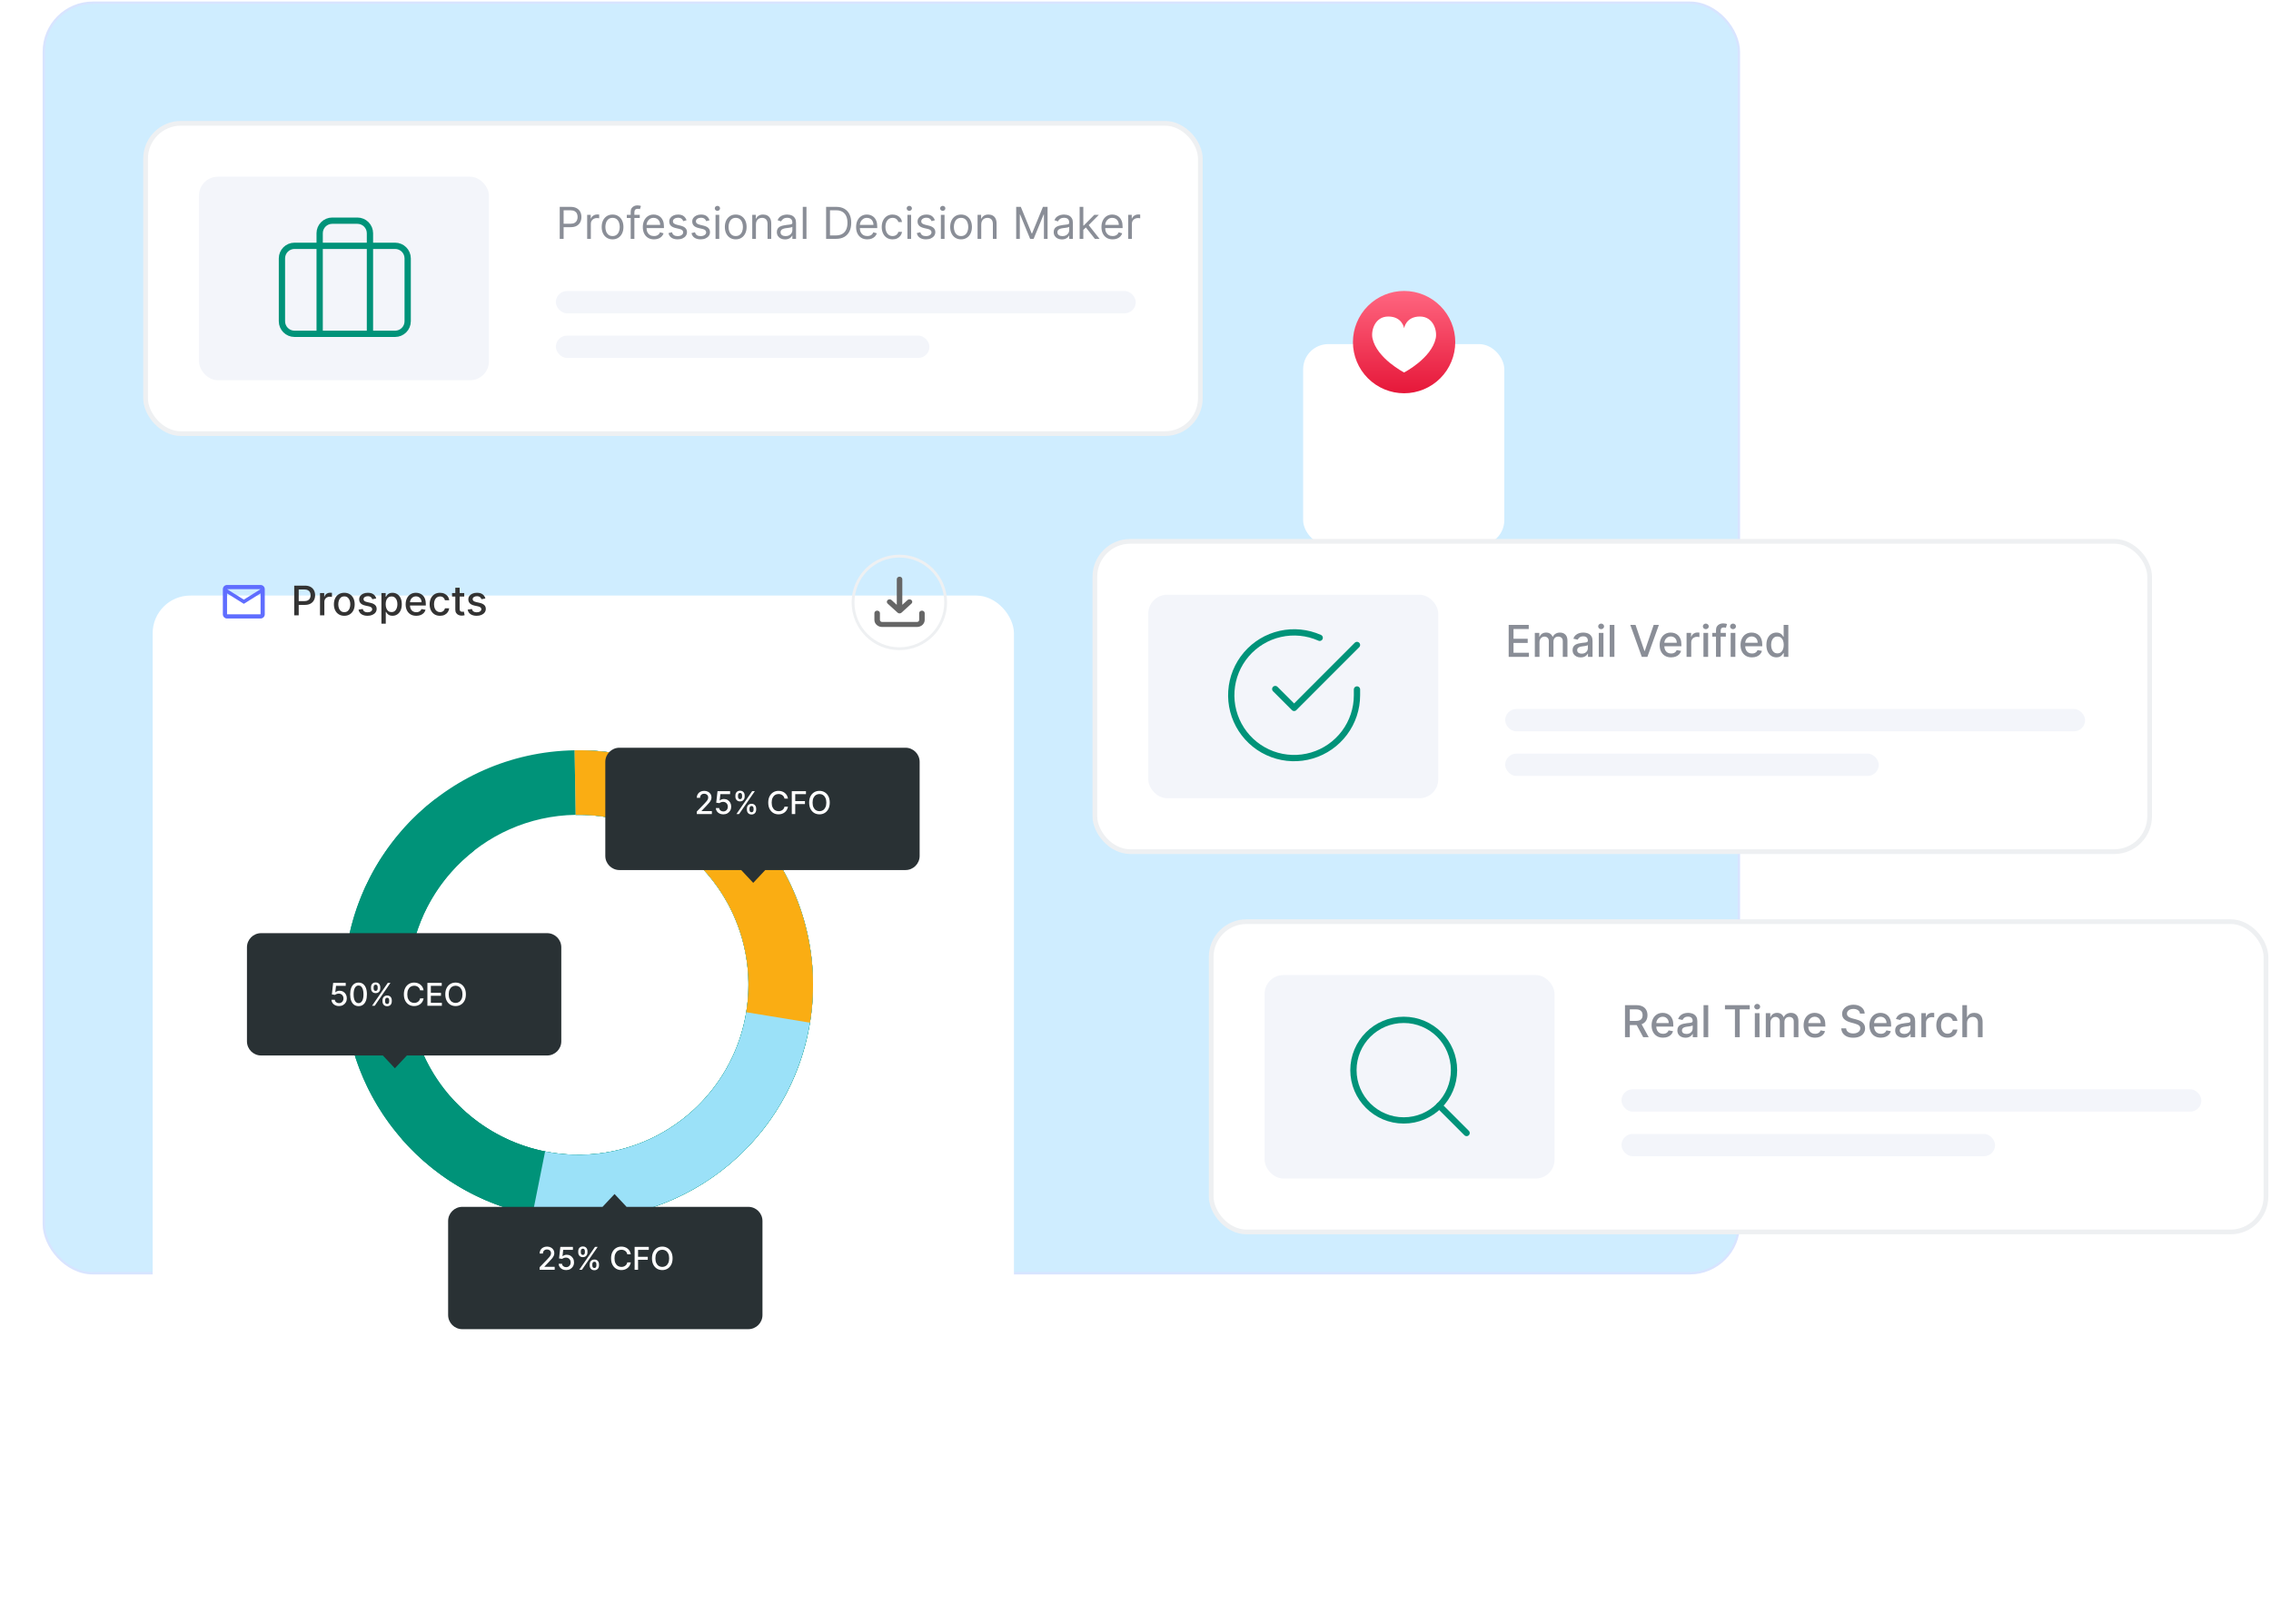 <svg width="586" height="419" viewBox="0 0 586 419" fill="none" xmlns="http://www.w3.org/2000/svg">
<rect x="11.304" y="0.699" width="437.392" height="327.892" rx="12.674" fill="#CFEDFF"/>
<rect x="11.304" y="0.699" width="437.392" height="327.892" rx="12.674" stroke="#D8E4FF" stroke-width="0.608"/>
<g filter="url(#filter0_d_2_1665)">
<rect x="336.256" y="60.417" width="51.911" height="51.911" rx="6.489" fill="white"/>
</g>
<path d="M362.307 75.086C358.806 75.086 355.448 76.477 352.972 78.953C350.497 81.428 349.106 84.786 349.106 88.287C349.106 91.789 350.497 95.147 352.972 97.622C355.448 100.098 358.806 101.489 362.307 101.489C365.808 101.489 369.166 100.098 371.642 97.622C374.118 95.147 375.509 91.789 375.509 88.287C375.509 84.786 374.118 81.428 371.642 78.953C369.166 76.477 365.808 75.086 362.307 75.086Z" fill="url(#paint0_linear_2_1665)"/>
<path d="M366.389 81.686C362.762 81.686 362.308 84.696 362.308 84.696C362.308 84.696 361.856 81.686 358.229 81.686C354.741 81.686 353.724 85.352 354.15 87.313C355.272 92.494 362.308 96.125 362.308 96.125C362.308 96.125 369.346 92.494 370.469 87.313C370.893 85.352 369.875 81.686 366.389 81.686Z" fill="white"/>
<g filter="url(#filter1_d_2_1665)">
<rect x="39.389" y="130.984" width="222.244" height="225.489" rx="9.733" fill="white"/>
</g>
<g clip-path="url(#clip0_2_1665)">
<path d="M68.319 152.046C68.319 151.451 67.832 150.965 67.237 150.965H58.586C57.991 150.965 57.504 151.451 57.504 152.046V158.535C57.504 159.13 57.991 159.616 58.586 159.616H67.237C67.832 159.616 68.319 159.13 68.319 158.535V152.046ZM67.237 152.046L62.912 154.75L58.586 152.046H67.237ZM67.237 158.535H58.586V153.128L62.912 155.831L67.237 153.128V158.535Z" fill="#5F6DFF"/>
</g>
<path d="M75.92 158.802V151.134H78.654C79.25 151.134 79.745 151.242 80.136 151.46C80.528 151.677 80.822 151.974 81.016 152.351C81.211 152.725 81.308 153.147 81.308 153.616C81.308 154.088 81.21 154.513 81.013 154.89C80.818 155.264 80.523 155.561 80.129 155.781C79.737 155.998 79.244 156.106 78.65 156.106H76.77V155.125H78.545C78.922 155.125 79.228 155.061 79.463 154.931C79.697 154.798 79.869 154.619 79.979 154.391C80.089 154.164 80.144 153.906 80.144 153.616C80.144 153.327 80.089 153.07 79.979 152.845C79.869 152.62 79.696 152.444 79.459 152.317C79.224 152.19 78.915 152.126 78.53 152.126H77.077V158.802H75.92ZM82.575 158.802V153.051H83.657V153.965H83.717C83.822 153.655 84.007 153.412 84.271 153.234C84.538 153.055 84.841 152.965 85.177 152.965C85.247 152.965 85.33 152.967 85.425 152.972C85.522 152.977 85.598 152.984 85.653 152.991V154.062C85.608 154.05 85.528 154.036 85.413 154.021C85.299 154.003 85.184 153.995 85.069 153.995C84.804 153.995 84.568 154.051 84.361 154.163C84.156 154.273 83.994 154.426 83.874 154.624C83.755 154.818 83.695 155.041 83.695 155.29V158.802H82.575ZM88.839 158.919C88.299 158.919 87.829 158.795 87.427 158.548C87.025 158.301 86.713 157.955 86.491 157.511C86.269 157.066 86.158 156.547 86.158 155.953C86.158 155.356 86.269 154.835 86.491 154.388C86.713 153.941 87.025 153.594 87.427 153.347C87.829 153.1 88.299 152.976 88.839 152.976C89.378 152.976 89.848 153.1 90.25 153.347C90.652 153.594 90.964 153.941 91.186 154.388C91.409 154.835 91.52 155.356 91.52 155.953C91.52 156.547 91.409 157.066 91.186 157.511C90.964 157.955 90.652 158.301 90.25 158.548C89.848 158.795 89.378 158.919 88.839 158.919ZM88.842 157.979C89.192 157.979 89.481 157.886 89.711 157.702C89.941 157.517 90.111 157.271 90.22 156.964C90.333 156.657 90.389 156.319 90.389 155.949C90.389 155.582 90.333 155.245 90.22 154.938C90.111 154.629 89.941 154.38 89.711 154.193C89.481 154.006 89.192 153.912 88.842 153.912C88.49 153.912 88.198 154.006 87.966 154.193C87.737 154.38 87.566 154.629 87.453 154.938C87.343 155.245 87.288 155.582 87.288 155.949C87.288 156.319 87.343 156.657 87.453 156.964C87.566 157.271 87.737 157.517 87.966 157.702C88.198 157.886 88.49 157.979 88.842 157.979ZM97.079 154.455L96.065 154.635C96.022 154.505 95.955 154.382 95.862 154.264C95.772 154.147 95.65 154.051 95.495 153.976C95.341 153.901 95.147 153.864 94.915 153.864C94.598 153.864 94.333 153.935 94.121 154.077C93.909 154.217 93.803 154.398 93.803 154.62C93.803 154.812 93.874 154.967 94.016 155.084C94.159 155.202 94.388 155.298 94.705 155.373L95.619 155.582C96.148 155.705 96.543 155.893 96.802 156.148C97.062 156.402 97.192 156.733 97.192 157.14C97.192 157.484 97.092 157.791 96.892 158.061C96.695 158.328 96.419 158.538 96.065 158.69C95.713 158.842 95.304 158.919 94.84 158.919C94.196 158.919 93.671 158.781 93.264 158.507C92.857 158.23 92.607 157.836 92.515 157.327L93.597 157.162C93.664 157.444 93.803 157.658 94.013 157.803C94.222 157.945 94.496 158.016 94.833 158.016C95.2 158.016 95.493 157.94 95.713 157.788C95.932 157.633 96.042 157.444 96.042 157.222C96.042 157.043 95.975 156.892 95.84 156.769C95.708 156.647 95.504 156.555 95.23 156.492L94.256 156.279C93.719 156.156 93.322 155.962 93.065 155.695C92.811 155.427 92.683 155.089 92.683 154.68C92.683 154.34 92.778 154.043 92.968 153.789C93.158 153.534 93.42 153.336 93.754 153.193C94.089 153.048 94.472 152.976 94.904 152.976C95.525 152.976 96.015 153.111 96.372 153.38C96.729 153.648 96.965 154.006 97.079 154.455ZM98.423 160.959V153.051H99.516V153.983H99.61C99.675 153.864 99.768 153.725 99.891 153.568C100.013 153.41 100.183 153.273 100.4 153.156C100.617 153.036 100.904 152.976 101.261 152.976C101.725 152.976 102.14 153.093 102.504 153.328C102.869 153.563 103.154 153.901 103.362 154.343C103.571 154.785 103.676 155.316 103.676 155.938C103.676 156.56 103.573 157.093 103.365 157.537C103.158 157.979 102.874 158.319 102.512 158.559C102.15 158.796 101.737 158.915 101.272 158.915C100.923 158.915 100.637 158.856 100.415 158.739C100.195 158.622 100.023 158.484 99.898 158.327C99.773 158.17 99.677 158.03 99.61 157.908H99.542V160.959H98.423ZM99.52 155.927C99.52 156.331 99.579 156.686 99.696 156.99C99.813 157.295 99.983 157.533 100.205 157.705C100.427 157.875 100.699 157.96 101.021 157.96C101.356 157.96 101.635 157.871 101.86 157.694C102.085 157.514 102.255 157.271 102.369 156.964C102.487 156.657 102.545 156.311 102.545 155.927C102.545 155.547 102.488 155.207 102.373 154.904C102.261 154.602 102.091 154.364 101.864 154.189C101.639 154.015 101.358 153.927 101.021 153.927C100.697 153.927 100.422 154.011 100.198 154.178C99.975 154.345 99.807 154.579 99.692 154.878C99.577 155.178 99.52 155.527 99.52 155.927ZM107.409 158.919C106.843 158.919 106.355 158.797 105.945 158.555C105.538 158.311 105.224 157.967 105.002 157.526C104.782 157.081 104.672 156.561 104.672 155.964C104.672 155.375 104.782 154.856 105.002 154.406C105.224 153.957 105.533 153.606 105.93 153.354C106.33 153.102 106.797 152.976 107.331 152.976C107.655 152.976 107.97 153.03 108.274 153.137C108.579 153.244 108.852 153.413 109.094 153.643C109.337 153.872 109.528 154.171 109.667 154.538C109.807 154.902 109.877 155.345 109.877 155.867V156.264H105.305V155.425H108.78C108.78 155.13 108.72 154.87 108.6 154.642C108.48 154.413 108.312 154.232 108.095 154.099C107.88 153.967 107.628 153.901 107.338 153.901C107.024 153.901 106.749 153.978 106.514 154.133C106.282 154.285 106.103 154.485 105.975 154.732C105.85 154.977 105.788 155.243 105.788 155.53V156.185C105.788 156.57 105.855 156.897 105.99 157.166C106.128 157.436 106.319 157.642 106.563 157.784C106.808 157.924 107.094 157.994 107.421 157.994C107.633 157.994 107.826 157.964 108.001 157.904C108.176 157.841 108.327 157.749 108.454 157.627C108.581 157.504 108.679 157.353 108.746 157.174L109.806 157.365C109.721 157.677 109.569 157.95 109.349 158.185C109.132 158.417 108.859 158.598 108.529 158.728C108.202 158.855 107.829 158.919 107.409 158.919ZM113.542 158.919C112.985 158.919 112.506 158.793 112.104 158.54C111.705 158.286 111.398 157.935 111.183 157.488C110.968 157.041 110.861 156.53 110.861 155.953C110.861 155.369 110.971 154.853 111.19 154.406C111.41 153.957 111.72 153.606 112.119 153.354C112.518 153.102 112.989 152.976 113.531 152.976C113.968 152.976 114.357 153.057 114.699 153.219C115.041 153.379 115.317 153.604 115.526 153.893C115.739 154.183 115.865 154.521 115.905 154.908H114.815C114.755 154.639 114.618 154.406 114.403 154.212C114.191 154.017 113.906 153.92 113.549 153.92C113.237 153.92 112.964 154.002 112.729 154.167C112.497 154.329 112.316 154.561 112.186 154.863C112.057 155.163 111.992 155.517 111.992 155.927C111.992 156.346 112.055 156.708 112.183 157.013C112.31 157.317 112.49 157.553 112.722 157.72C112.957 157.888 113.232 157.971 113.549 157.971C113.762 157.971 113.954 157.933 114.126 157.855C114.301 157.775 114.447 157.662 114.564 157.514C114.684 157.367 114.768 157.19 114.815 156.983H115.905C115.865 157.355 115.744 157.687 115.541 157.979C115.339 158.271 115.068 158.5 114.729 158.668C114.392 158.835 113.996 158.919 113.542 158.919ZM119.787 153.051V153.95H116.645V153.051H119.787ZM117.488 151.673H118.607V157.114C118.607 157.331 118.64 157.494 118.705 157.604C118.77 157.712 118.853 157.785 118.955 157.825C119.06 157.863 119.174 157.881 119.296 157.881C119.386 157.881 119.465 157.875 119.532 157.863C119.6 157.85 119.652 157.84 119.689 157.833L119.892 158.758C119.827 158.783 119.734 158.807 119.615 158.832C119.495 158.86 119.345 158.875 119.165 158.877C118.871 158.882 118.596 158.83 118.341 158.72C118.087 158.61 117.881 158.441 117.724 158.211C117.566 157.981 117.488 157.693 117.488 157.346V151.673ZM125.242 154.455L124.228 154.635C124.185 154.505 124.118 154.382 124.026 154.264C123.936 154.147 123.813 154.051 123.659 153.976C123.504 153.901 123.31 153.864 123.078 153.864C122.761 153.864 122.497 153.935 122.284 154.077C122.072 154.217 121.966 154.398 121.966 154.62C121.966 154.812 122.037 154.967 122.179 155.084C122.322 155.202 122.551 155.298 122.868 155.373L123.782 155.582C124.311 155.705 124.706 155.893 124.965 156.148C125.225 156.402 125.355 156.733 125.355 157.14C125.355 157.484 125.255 157.791 125.055 158.061C124.858 158.328 124.582 158.538 124.228 158.69C123.876 158.842 123.468 158.919 123.003 158.919C122.359 158.919 121.834 158.781 121.427 158.507C121.02 158.23 120.77 157.836 120.678 157.327L121.76 157.162C121.828 157.444 121.966 157.658 122.176 157.803C122.385 157.945 122.659 158.016 122.996 158.016C123.363 158.016 123.656 157.94 123.876 157.788C124.095 157.633 124.205 157.444 124.205 157.222C124.205 157.043 124.138 156.892 124.003 156.769C123.871 156.647 123.667 156.555 123.393 156.492L122.419 156.279C121.882 156.156 121.486 155.962 121.228 155.695C120.974 155.427 120.846 155.089 120.846 154.68C120.846 154.34 120.941 154.043 121.131 153.789C121.321 153.534 121.583 153.336 121.917 153.193C122.252 153.048 122.635 152.976 123.067 152.976C123.689 152.976 124.178 153.111 124.535 153.38C124.892 153.648 125.128 154.006 125.242 154.455Z" fill="#333333"/>
<path d="M232.829 149.476C232.829 149.118 232.51 148.827 232.116 148.827C231.722 148.827 231.403 149.118 231.403 149.476V156.085L230.053 154.857C229.775 154.604 229.323 154.604 229.045 154.857C228.766 155.111 228.766 155.521 229.045 155.775L231.612 158.111C231.688 158.18 231.777 158.23 231.872 158.262C231.948 158.287 232.03 158.301 232.116 158.301C232.228 158.301 232.333 158.278 232.427 158.236C232.47 158.217 232.512 158.194 232.551 158.166C232.578 158.148 232.603 158.127 232.626 158.105L235.187 155.775C235.466 155.521 235.466 155.111 235.187 154.857C234.909 154.604 234.457 154.604 234.179 154.857L232.829 156.085V149.476Z" fill="#666666"/>
<path d="M226.34 157.587C226.734 157.587 227.053 157.878 227.053 158.236V159.988C227.053 160.126 227.113 160.258 227.22 160.355C227.327 160.452 227.473 160.507 227.624 160.507H236.608C236.76 160.507 236.905 160.452 237.012 160.355C237.119 160.258 237.179 160.126 237.179 159.988V158.236C237.179 157.878 237.498 157.587 237.892 157.587C238.286 157.587 238.605 157.878 238.605 158.236V159.988C238.605 160.47 238.395 160.932 238.02 161.273C237.646 161.613 237.138 161.805 236.608 161.805H227.624C227.094 161.805 226.586 161.613 226.212 161.273C225.838 160.932 225.627 160.47 225.627 159.988V158.236C225.627 157.878 225.947 157.587 226.34 157.587Z" fill="#666666"/>
<circle cx="232.065" cy="155.464" r="11.949" stroke="#EEF0F2" stroke-width="0.731"/>
<circle cx="150.376" cy="254.636" r="53.146" stroke="#F5F5F5" stroke-width="12.422"/>
<path d="M148.269 193.629C181.691 193.077 209.232 219.723 209.784 253.145C210.335 286.567 183.689 314.108 150.267 314.66C116.846 315.212 89.305 288.565 88.753 255.144C88.201 221.722 114.847 194.181 148.269 193.629ZM149.992 298.006C174.216 297.606 193.53 277.644 193.129 253.42C192.729 229.196 172.768 209.883 148.544 210.283C124.32 210.683 105.007 230.645 105.407 254.869C105.807 279.093 125.769 298.406 149.992 298.006Z" fill="#009379"/>
<path d="M148.269 193.629C162.64 193.392 176.626 198.276 187.724 207.408C198.822 216.541 206.309 229.324 208.843 243.472C211.378 257.619 208.795 272.207 201.557 284.624C194.319 297.041 182.898 306.477 169.339 311.243C155.78 316.009 140.967 315.795 127.551 310.638C114.136 305.481 102.994 295.718 96.118 283.096C89.243 270.475 87.084 255.818 90.027 241.75C92.971 227.682 100.824 215.121 112.182 206.314L122.389 219.477C114.156 225.86 108.464 234.965 106.331 245.161C104.197 255.358 105.762 265.98 110.745 275.128C115.728 284.277 123.804 291.353 133.528 295.091C143.252 298.828 153.988 298.984 163.816 295.529C173.643 292.075 181.921 285.235 187.167 276.236C192.413 267.236 194.285 256.663 192.448 246.409C190.611 236.155 185.185 226.889 177.141 220.27C169.097 213.651 158.96 210.111 148.544 210.283L148.269 193.629Z" fill="#009379"/>
<path d="M148.269 193.629C158.432 193.461 168.474 195.856 177.468 200.592C186.462 205.328 194.118 212.253 199.731 220.728C205.343 229.203 208.73 238.955 209.58 249.084C210.43 259.213 208.715 269.393 204.593 278.685C200.472 287.977 194.076 296.081 185.997 302.249C177.918 308.418 168.416 312.452 158.367 313.98C148.317 315.508 138.045 314.481 128.498 310.992C118.95 307.504 110.435 301.667 103.738 294.021L116.268 283.047C121.122 288.589 127.294 292.819 134.214 295.348C141.134 297.876 148.579 298.621 155.863 297.513C163.146 296.406 170.034 293.482 175.889 289.011C181.745 284.54 186.38 278.666 189.368 271.931C192.355 265.197 193.598 257.818 192.982 250.477C192.366 243.135 189.911 236.067 185.843 229.924C181.775 223.782 176.226 218.762 169.707 215.33C163.189 211.897 155.91 210.161 148.544 210.283L148.269 193.629Z" fill="#009379"/>
<path d="M148.269 193.629C156.761 193.489 165.188 195.138 173.002 198.468C180.815 201.799 187.84 206.737 193.62 212.961C199.399 219.185 203.804 226.556 206.547 234.594C209.291 242.633 210.312 251.159 209.544 259.617C208.776 268.076 206.236 276.279 202.089 283.692C197.943 291.104 192.282 297.561 185.476 302.643C178.67 307.724 170.871 311.316 162.585 313.185C154.3 315.054 145.714 315.158 137.385 313.49L140.656 297.158C146.692 298.367 152.915 298.291 158.92 296.937C164.926 295.582 170.579 292.979 175.512 289.296C180.445 285.613 184.547 280.933 187.553 275.56C190.558 270.187 192.399 264.242 192.956 258.111C193.512 251.98 192.772 245.801 190.784 239.975C188.795 234.148 185.603 228.806 181.414 224.295C177.225 219.784 172.133 216.205 166.47 213.791C160.807 211.376 154.699 210.181 148.544 210.283L148.269 193.629Z" fill="#9BE1F8"/>
<path d="M148.269 193.629C157.127 193.483 165.909 195.283 173.996 198.903C182.082 202.522 189.275 207.873 195.067 214.577C200.859 221.281 205.108 229.175 207.515 237.701C209.922 246.227 210.428 255.178 208.997 263.921L192.559 261.23C193.597 254.893 193.23 248.406 191.485 242.226C189.741 236.047 186.661 230.325 182.463 225.466C178.265 220.607 173.052 216.729 167.191 214.105C161.33 211.482 154.964 210.177 148.544 210.283L148.269 193.629Z" fill="#FAAD13"/>
<path d="M141.18 240.821H67.376C65.359 240.821 63.723 242.457 63.723 244.475V268.736C63.723 270.754 65.359 272.39 67.376 272.39H98.791L101.893 275.699L104.994 272.39H141.18C143.198 272.39 144.834 270.754 144.834 268.736V244.475C144.834 242.457 143.198 240.821 141.18 240.821Z" fill="#293134"/>
<path d="M87.463 259.635C87.102 259.635 86.778 259.566 86.49 259.428C86.204 259.288 85.975 259.096 85.804 258.852C85.633 258.608 85.542 258.33 85.53 258.017H86.394C86.416 258.27 86.528 258.478 86.731 258.642C86.935 258.805 87.179 258.886 87.463 258.886C87.69 258.886 87.89 258.835 88.065 258.731C88.242 258.625 88.38 258.48 88.48 258.296C88.582 258.112 88.633 257.901 88.633 257.665C88.633 257.425 88.581 257.211 88.477 257.023C88.373 256.835 88.23 256.687 88.048 256.579C87.867 256.472 87.66 256.417 87.426 256.415C87.247 256.415 87.068 256.446 86.887 256.507C86.707 256.569 86.561 256.649 86.449 256.749L85.634 256.628L85.965 253.656H89.209V254.419H86.706L86.518 256.069H86.553C86.668 255.958 86.821 255.865 87.011 255.79C87.203 255.715 87.408 255.678 87.627 255.678C87.986 255.678 88.306 255.763 88.587 255.934C88.869 256.105 89.091 256.338 89.252 256.634C89.415 256.928 89.496 257.266 89.494 257.648C89.496 258.03 89.409 258.371 89.235 258.67C89.062 258.97 88.822 259.206 88.514 259.379C88.209 259.55 87.859 259.635 87.463 259.635ZM92.519 259.653C92.063 259.651 91.674 259.531 91.352 259.293C91.029 259.054 90.783 258.708 90.612 258.253C90.441 257.798 90.355 257.249 90.355 256.608C90.355 255.969 90.441 255.422 90.612 254.969C90.784 254.516 91.032 254.17 91.355 253.932C91.679 253.694 92.067 253.575 92.519 253.575C92.97 253.575 93.357 253.695 93.679 253.935C94.002 254.173 94.249 254.519 94.419 254.972C94.592 255.423 94.679 255.969 94.679 256.608C94.679 257.251 94.593 257.801 94.422 258.256C94.251 258.709 94.005 259.055 93.682 259.295C93.359 259.534 92.972 259.653 92.519 259.653ZM92.519 258.884C92.918 258.884 93.23 258.689 93.455 258.299C93.681 257.909 93.794 257.345 93.794 256.608C93.794 256.118 93.743 255.705 93.639 255.367C93.537 255.027 93.39 254.769 93.198 254.595C93.008 254.418 92.781 254.33 92.519 254.33C92.121 254.33 91.809 254.526 91.582 254.917C91.356 255.309 91.242 255.873 91.24 256.608C91.24 257.1 91.29 257.515 91.392 257.855C91.496 258.193 91.643 258.45 91.833 258.624C92.023 258.797 92.251 258.884 92.519 258.884ZM98.698 258.449V258.138C98.698 257.915 98.745 257.711 98.837 257.527C98.931 257.341 99.067 257.192 99.246 257.08C99.426 256.967 99.644 256.911 99.9 256.911C100.161 256.911 100.38 256.966 100.556 257.078C100.733 257.189 100.866 257.338 100.957 257.524C101.049 257.71 101.095 257.915 101.095 258.138V258.449C101.095 258.671 101.049 258.876 100.957 259.062C100.865 259.246 100.729 259.395 100.551 259.509C100.374 259.62 100.157 259.676 99.9 259.676C99.64 259.676 99.421 259.62 99.243 259.509C99.064 259.395 98.929 259.246 98.837 259.062C98.745 258.876 98.698 258.671 98.698 258.449ZM99.37 258.138V258.449C99.37 258.614 99.409 258.764 99.488 258.898C99.567 259.032 99.704 259.1 99.9 259.1C100.094 259.1 100.229 259.032 100.306 258.898C100.383 258.764 100.421 258.614 100.421 258.449V258.138C100.421 257.972 100.384 257.823 100.309 257.688C100.236 257.554 100.099 257.487 99.9 257.487C99.708 257.487 99.571 257.554 99.491 257.688C99.41 257.823 99.37 257.972 99.37 258.138ZM95.732 255.073V254.762C95.732 254.539 95.778 254.335 95.87 254.148C95.964 253.962 96.1 253.813 96.279 253.702C96.46 253.59 96.677 253.535 96.933 253.535C97.194 253.535 97.413 253.59 97.59 253.702C97.766 253.813 97.9 253.962 97.99 254.148C98.08 254.335 98.125 254.539 98.125 254.762V255.073C98.125 255.296 98.079 255.5 97.987 255.686C97.897 255.871 97.762 256.02 97.584 256.133C97.407 256.244 97.19 256.3 96.933 256.3C96.672 256.3 96.452 256.244 96.273 256.133C96.097 256.02 95.962 255.871 95.87 255.686C95.778 255.5 95.732 255.296 95.732 255.073ZM96.406 254.762V255.073C96.406 255.238 96.444 255.388 96.521 255.522C96.6 255.657 96.737 255.724 96.933 255.724C97.125 255.724 97.259 255.657 97.336 255.522C97.415 255.388 97.454 255.238 97.454 255.073V254.762C97.454 254.597 97.417 254.447 97.342 254.312C97.267 254.178 97.131 254.111 96.933 254.111C96.741 254.111 96.605 254.178 96.524 254.312C96.445 254.447 96.406 254.597 96.406 254.762ZM96.005 259.555L100.061 253.656H100.749L96.694 259.555H96.005ZM109.301 255.574H108.402C108.368 255.382 108.303 255.213 108.209 255.067C108.115 254.921 108 254.797 107.864 254.696C107.727 254.594 107.575 254.517 107.406 254.465C107.239 254.413 107.061 254.387 106.873 254.387C106.533 254.387 106.229 254.473 105.96 254.644C105.693 254.815 105.482 255.065 105.326 255.395C105.172 255.726 105.096 256.129 105.096 256.605C105.096 257.085 105.172 257.49 105.326 257.821C105.482 258.151 105.694 258.401 105.963 258.57C106.231 258.739 106.534 258.823 106.87 258.823C107.056 258.823 107.233 258.798 107.4 258.748C107.569 258.696 107.722 258.62 107.858 258.521C107.994 258.421 108.109 258.299 108.204 258.155C108.3 258.009 108.366 257.842 108.402 257.654L109.301 257.657C109.253 257.946 109.16 258.213 109.022 258.457C108.885 258.699 108.71 258.909 108.494 259.085C108.281 259.26 108.037 259.395 107.763 259.491C107.488 259.587 107.189 259.635 106.864 259.635C106.353 259.635 105.898 259.514 105.499 259.272C105.099 259.029 104.785 258.68 104.554 258.227C104.326 257.774 104.211 257.233 104.211 256.605C104.211 255.975 104.327 255.435 104.557 254.984C104.787 254.53 105.102 254.183 105.502 253.941C105.901 253.697 106.355 253.575 106.864 253.575C107.177 253.575 107.469 253.62 107.74 253.71C108.012 253.799 108.257 253.929 108.474 254.102C108.691 254.273 108.871 254.482 109.013 254.73C109.155 254.976 109.251 255.257 109.301 255.574ZM110.285 259.555V253.656H113.983V254.422H111.175V256.219H113.79V256.983H111.175V258.789H114.018V259.555H110.285ZM120.215 256.605C120.215 257.235 120.1 257.777 119.87 258.23C119.639 258.681 119.323 259.029 118.922 259.272C118.522 259.514 118.068 259.635 117.559 259.635C117.049 259.635 116.593 259.514 116.191 259.272C115.792 259.029 115.477 258.68 115.247 258.227C115.016 257.774 114.901 257.233 114.901 256.605C114.901 255.975 115.016 255.435 115.247 254.984C115.477 254.53 115.792 254.183 116.191 253.941C116.593 253.697 117.049 253.575 117.559 253.575C118.068 253.575 118.522 253.697 118.922 253.941C119.323 254.183 119.639 254.53 119.87 254.984C120.1 255.435 120.215 255.975 120.215 256.605ZM119.334 256.605C119.334 256.125 119.256 255.721 119.1 255.393C118.947 255.062 118.736 254.813 118.467 254.644C118.2 254.473 117.897 254.387 117.559 254.387C117.22 254.387 116.916 254.473 116.649 254.644C116.382 254.813 116.171 255.062 116.016 255.393C115.862 255.721 115.785 256.125 115.785 256.605C115.785 257.085 115.862 257.49 116.016 257.821C116.171 258.149 116.382 258.399 116.649 258.57C116.916 258.739 117.22 258.823 117.559 258.823C117.897 258.823 118.2 258.739 118.467 258.57C118.736 258.399 118.947 258.149 119.1 257.821C119.256 257.49 119.334 257.085 119.334 256.605Z" fill="white"/>
<path d="M233.647 192.966H159.843C157.825 192.966 156.19 194.601 156.19 196.619V220.88C156.19 222.898 157.825 224.534 159.843 224.534H191.258L194.359 227.843L197.461 224.534H233.647C235.665 224.534 237.301 222.898 237.301 220.88V196.619C237.301 194.601 235.665 192.966 233.647 192.966Z" fill="#293134"/>
<path d="M179.802 210.077V209.432L181.798 207.363C182.011 207.139 182.187 206.942 182.325 206.773C182.465 206.602 182.57 206.44 182.639 206.286C182.708 206.133 182.743 205.969 182.743 205.797C182.743 205.601 182.697 205.432 182.605 205.29C182.512 205.146 182.387 205.035 182.227 204.958C182.068 204.88 181.888 204.84 181.689 204.84C181.477 204.84 181.293 204.883 181.136 204.97C180.978 205.056 180.857 205.178 180.773 205.336C180.688 205.493 180.646 205.678 180.646 205.889H179.796C179.796 205.53 179.879 205.216 180.044 204.947C180.209 204.678 180.436 204.47 180.724 204.322C181.012 204.172 181.339 204.097 181.706 204.097C182.077 204.097 182.403 204.171 182.685 204.319C182.969 204.465 183.191 204.665 183.351 204.918C183.51 205.17 183.59 205.454 183.59 205.771C183.59 205.99 183.548 206.204 183.466 206.413C183.385 206.622 183.244 206.856 183.042 207.113C182.841 207.368 182.56 207.678 182.201 208.043L181.029 209.27V209.313H183.685V210.077H179.802ZM186.642 210.157C186.281 210.157 185.957 210.088 185.669 209.95C185.383 209.81 185.154 209.618 184.983 209.374C184.812 209.13 184.721 208.852 184.71 208.539H185.574C185.595 208.792 185.707 209 185.911 209.164C186.114 209.327 186.358 209.409 186.642 209.409C186.869 209.409 187.07 209.357 187.244 209.253C187.421 209.147 187.559 209.002 187.659 208.818C187.761 208.634 187.812 208.423 187.812 208.187C187.812 207.947 187.76 207.733 187.656 207.545C187.553 207.357 187.41 207.209 187.227 207.101C187.047 206.994 186.839 206.939 186.605 206.937C186.426 206.937 186.247 206.968 186.066 207.029C185.886 207.091 185.74 207.171 185.629 207.271L184.813 207.15L185.145 204.178H188.388V204.941H185.885L185.698 206.592H185.732C185.847 206.48 186 206.387 186.19 206.312C186.382 206.237 186.588 206.2 186.807 206.2C187.166 206.2 187.485 206.285 187.766 206.456C188.048 206.627 188.27 206.86 188.431 207.156C188.594 207.45 188.675 207.788 188.673 208.17C188.675 208.552 188.589 208.893 188.414 209.193C188.241 209.492 188.001 209.728 187.694 209.901C187.388 210.072 187.038 210.157 186.642 210.157ZM192.723 208.971V208.66C192.723 208.437 192.769 208.233 192.861 208.049C192.955 207.863 193.092 207.714 193.27 207.603C193.451 207.489 193.669 207.433 193.924 207.433C194.185 207.433 194.404 207.488 194.581 207.6C194.758 207.711 194.891 207.86 194.981 208.046C195.074 208.232 195.12 208.437 195.12 208.66V208.971C195.12 209.193 195.074 209.398 194.981 209.584C194.889 209.769 194.754 209.917 194.575 210.031C194.399 210.142 194.182 210.198 193.924 210.198C193.665 210.198 193.446 210.142 193.268 210.031C193.089 209.917 192.954 209.769 192.861 209.584C192.769 209.398 192.723 209.193 192.723 208.971ZM193.394 208.66V208.971C193.394 209.136 193.434 209.286 193.512 209.42C193.591 209.554 193.728 209.622 193.924 209.622C194.118 209.622 194.254 209.554 194.33 209.42C194.407 209.286 194.446 209.136 194.446 208.971V208.66C194.446 208.495 194.408 208.345 194.333 208.21C194.26 208.076 194.124 208.009 193.924 208.009C193.732 208.009 193.596 208.076 193.515 208.21C193.435 208.345 193.394 208.495 193.394 208.66ZM189.756 205.595V205.284C189.756 205.061 189.802 204.857 189.895 204.67C189.989 204.484 190.125 204.335 190.304 204.224C190.484 204.113 190.702 204.057 190.957 204.057C191.219 204.057 191.438 204.113 191.614 204.224C191.791 204.335 191.924 204.484 192.015 204.67C192.105 204.857 192.15 205.061 192.15 205.284V205.595C192.15 205.818 192.104 206.022 192.012 206.208C191.921 206.393 191.787 206.542 191.608 206.655C191.432 206.766 191.215 206.822 190.957 206.822C190.696 206.822 190.476 206.766 190.298 206.655C190.121 206.542 189.987 206.393 189.895 206.208C189.802 206.022 189.756 205.818 189.756 205.595ZM190.43 205.284V205.595C190.43 205.76 190.469 205.91 190.546 206.044C190.624 206.179 190.762 206.246 190.957 206.246C191.149 206.246 191.284 206.179 191.361 206.044C191.439 205.91 191.479 205.76 191.479 205.595V205.284C191.479 205.119 191.441 204.969 191.366 204.835C191.292 204.7 191.155 204.633 190.957 204.633C190.765 204.633 190.629 204.7 190.548 204.835C190.47 204.969 190.43 205.119 190.43 205.284ZM190.03 210.077L194.086 204.178H194.774L190.718 210.077H190.03ZM203.326 206.096H202.427C202.392 205.904 202.328 205.735 202.234 205.589C202.14 205.443 202.025 205.319 201.888 205.218C201.752 205.116 201.599 205.039 201.43 204.987C201.263 204.935 201.086 204.909 200.897 204.909C200.558 204.909 200.253 204.995 199.984 205.166C199.717 205.337 199.506 205.587 199.351 205.918C199.197 206.248 199.12 206.651 199.12 207.127C199.12 207.607 199.197 208.013 199.351 208.343C199.506 208.673 199.718 208.923 199.987 209.092C200.256 209.261 200.558 209.345 200.895 209.345C201.081 209.345 201.257 209.32 201.425 209.27C201.593 209.218 201.746 209.143 201.882 209.043C202.019 208.943 202.134 208.821 202.228 208.677C202.324 208.531 202.39 208.364 202.427 208.176L203.326 208.179C203.278 208.469 203.184 208.735 203.046 208.979C202.91 209.221 202.734 209.431 202.519 209.607C202.306 209.782 202.062 209.917 201.787 210.013C201.513 210.109 201.213 210.157 200.889 210.157C200.378 210.157 199.923 210.036 199.523 209.795C199.124 209.551 198.809 209.202 198.579 208.749C198.35 208.296 198.236 207.755 198.236 207.127C198.236 206.497 198.351 205.957 198.582 205.506C198.812 205.052 199.127 204.705 199.526 204.463C199.926 204.219 200.38 204.097 200.889 204.097C201.202 204.097 201.494 204.142 201.764 204.233C202.037 204.321 202.282 204.451 202.499 204.624C202.716 204.795 202.895 205.004 203.038 205.252C203.18 205.498 203.276 205.779 203.326 206.096ZM204.309 210.077V204.178H207.968V204.944H205.199V206.741H207.705V207.505H205.199V210.077H204.309ZM214.105 207.127C214.105 207.757 213.99 208.299 213.759 208.752C213.529 209.203 213.213 209.551 212.812 209.795C212.412 210.036 211.958 210.157 211.449 210.157C210.939 210.157 210.483 210.036 210.081 209.795C209.682 209.551 209.367 209.202 209.136 208.749C208.906 208.296 208.791 207.755 208.791 207.127C208.791 206.497 208.906 205.957 209.136 205.506C209.367 205.052 209.682 204.705 210.081 204.463C210.483 204.219 210.939 204.097 211.449 204.097C211.958 204.097 212.412 204.219 212.812 204.463C213.213 204.705 213.529 205.052 213.759 205.506C213.99 205.957 214.105 206.497 214.105 207.127ZM213.224 207.127C213.224 206.647 213.146 206.243 212.99 205.915C212.837 205.584 212.626 205.335 212.357 205.166C212.09 204.995 211.787 204.909 211.449 204.909C211.11 204.909 210.806 204.995 210.539 205.166C210.272 205.335 210.061 205.584 209.906 205.915C209.752 206.243 209.675 206.647 209.675 207.127C209.675 207.607 209.752 208.013 209.906 208.343C210.061 208.671 210.272 208.921 210.539 209.092C210.806 209.261 211.11 209.345 211.449 209.345C211.787 209.345 212.09 209.261 212.357 209.092C212.626 208.921 212.837 208.671 212.99 208.343C213.146 208.013 213.224 207.607 213.224 207.127Z" fill="white"/>
<path d="M119.287 343.021H193.091C195.108 343.021 196.744 341.385 196.744 339.368V315.107C196.744 313.089 195.108 311.453 193.091 311.453H161.675L158.574 308.143L155.473 311.453H119.287C117.269 311.453 115.633 313.089 115.633 315.107V339.368C115.633 341.385 117.269 343.021 119.287 343.021Z" fill="#293134"/>
<path d="M139.245 327.688V327.043L141.242 324.975C141.455 324.75 141.63 324.554 141.769 324.385C141.909 324.214 142.013 324.051 142.083 323.898C142.152 323.744 142.186 323.581 142.186 323.408C142.186 323.212 142.14 323.043 142.048 322.901C141.956 322.757 141.83 322.647 141.671 322.57C141.511 322.491 141.332 322.452 141.132 322.452C140.921 322.452 140.736 322.495 140.579 322.582C140.422 322.668 140.301 322.79 140.216 322.947C140.132 323.105 140.089 323.289 140.089 323.5H139.24C139.24 323.141 139.322 322.827 139.487 322.558C139.653 322.29 139.879 322.081 140.167 321.933C140.455 321.784 140.783 321.709 141.149 321.709C141.52 321.709 141.846 321.783 142.129 321.931C142.413 322.077 142.635 322.276 142.794 322.53C142.953 322.781 143.033 323.065 143.033 323.382C143.033 323.601 142.992 323.815 142.909 324.025C142.829 324.234 142.687 324.467 142.486 324.725C142.284 324.98 142.004 325.29 141.645 325.655L140.472 326.882V326.925H143.128V327.688H139.245ZM146.086 327.769C145.725 327.769 145.4 327.7 145.112 327.562C144.826 327.422 144.598 327.229 144.427 326.986C144.256 326.742 144.165 326.463 144.153 326.15H145.017C145.038 326.404 145.151 326.612 145.354 326.775C145.558 326.939 145.802 327.02 146.086 327.02C146.312 327.02 146.513 326.968 146.688 326.865C146.864 326.759 147.003 326.614 147.103 326.43C147.204 326.245 147.255 326.035 147.255 325.799C147.255 325.559 147.203 325.345 147.1 325.157C146.996 324.968 146.853 324.821 146.671 324.713C146.49 324.605 146.283 324.551 146.048 324.549C145.87 324.549 145.69 324.58 145.51 324.641C145.329 324.702 145.183 324.783 145.072 324.883L144.257 324.762L144.588 321.789H147.831V322.553H145.328L145.141 324.203H145.176C145.291 324.092 145.444 323.999 145.634 323.924C145.826 323.849 146.031 323.811 146.25 323.811C146.609 323.811 146.929 323.897 147.209 324.068C147.491 324.239 147.713 324.472 147.875 324.768C148.038 325.062 148.118 325.399 148.116 325.782C148.118 326.164 148.032 326.505 147.857 326.804C147.684 327.104 147.444 327.34 147.137 327.513C146.832 327.684 146.481 327.769 146.086 327.769ZM152.167 326.582V326.271C152.167 326.049 152.213 325.845 152.305 325.661C152.399 325.474 152.535 325.326 152.714 325.214C152.894 325.101 153.112 325.044 153.368 325.044C153.629 325.044 153.848 325.1 154.024 325.211C154.201 325.323 154.334 325.471 154.425 325.658C154.517 325.844 154.563 326.049 154.563 326.271V326.582C154.563 326.805 154.517 327.01 154.425 327.196C154.333 327.38 154.197 327.529 154.019 327.642C153.842 327.754 153.625 327.809 153.368 327.809C153.108 327.809 152.89 327.754 152.711 327.642C152.532 327.529 152.397 327.38 152.305 327.196C152.213 327.01 152.167 326.805 152.167 326.582ZM152.838 326.271V326.582C152.838 326.747 152.877 326.897 152.956 327.032C153.034 327.166 153.172 327.233 153.368 327.233C153.562 327.233 153.697 327.166 153.774 327.032C153.851 326.897 153.889 326.747 153.889 326.582V326.271C153.889 326.106 153.852 325.956 153.777 325.822C153.704 325.688 153.567 325.62 153.368 325.62C153.176 325.62 153.039 325.688 152.959 325.822C152.878 325.956 152.838 326.106 152.838 326.271ZM149.2 323.207V322.895C149.2 322.673 149.246 322.468 149.338 322.282C149.432 322.096 149.568 321.947 149.747 321.836C149.928 321.724 150.145 321.668 150.401 321.668C150.662 321.668 150.881 321.724 151.058 321.836C151.234 321.947 151.368 322.096 151.458 322.282C151.548 322.468 151.593 322.673 151.593 322.895V323.207C151.593 323.429 151.547 323.634 151.455 323.82C151.365 324.004 151.23 324.153 151.052 324.267C150.875 324.378 150.658 324.434 150.401 324.434C150.14 324.434 149.92 324.378 149.741 324.267C149.565 324.153 149.43 324.004 149.338 323.82C149.246 323.634 149.2 323.429 149.2 323.207ZM149.874 322.895V323.207C149.874 323.372 149.912 323.521 149.989 323.656C150.068 323.79 150.205 323.858 150.401 323.858C150.593 323.858 150.727 323.79 150.804 323.656C150.883 323.521 150.922 323.372 150.922 323.207V322.895C150.922 322.73 150.885 322.581 150.81 322.446C150.735 322.312 150.599 322.245 150.401 322.245C150.209 322.245 150.073 322.312 149.992 322.446C149.913 322.581 149.874 322.73 149.874 322.895ZM149.473 327.688L153.529 321.789H154.217L150.162 327.688H149.473ZM162.769 323.708H161.87C161.836 323.516 161.771 323.347 161.677 323.201C161.583 323.055 161.468 322.931 161.332 322.829C161.195 322.727 161.043 322.651 160.874 322.599C160.707 322.547 160.529 322.521 160.341 322.521C160.001 322.521 159.697 322.606 159.428 322.777C159.161 322.948 158.95 323.199 158.794 323.529C158.64 323.859 158.564 324.263 158.564 324.739C158.564 325.219 158.64 325.624 158.794 325.954C158.95 326.285 159.162 326.534 159.431 326.703C159.699 326.872 160.002 326.957 160.338 326.957C160.524 326.957 160.701 326.932 160.868 326.882C161.037 326.83 161.19 326.754 161.326 326.654C161.462 326.555 161.577 326.433 161.672 326.289C161.768 326.143 161.834 325.976 161.87 325.787L162.769 325.79C162.721 326.08 162.628 326.347 162.49 326.591C162.353 326.833 162.178 327.042 161.962 327.219C161.749 327.394 161.505 327.529 161.231 327.625C160.956 327.721 160.657 327.769 160.332 327.769C159.821 327.769 159.366 327.648 158.967 327.406C158.567 327.162 158.253 326.814 158.022 326.361C157.794 325.907 157.679 325.367 157.679 324.739C157.679 324.109 157.795 323.569 158.025 323.117C158.255 322.664 158.57 322.317 158.97 322.075C159.369 321.831 159.823 321.709 160.332 321.709C160.645 321.709 160.937 321.754 161.208 321.844C161.48 321.932 161.725 322.063 161.942 322.236C162.159 322.407 162.339 322.616 162.481 322.864C162.623 323.11 162.719 323.391 162.769 323.708ZM163.753 327.688V321.789H167.411V322.556H164.643V324.353H167.149V325.116H164.643V327.688H163.753ZM173.549 324.739C173.549 325.369 173.433 325.91 173.203 326.363C172.972 326.815 172.657 327.162 172.255 327.406C171.856 327.648 171.402 327.769 170.893 327.769C170.382 327.769 169.926 327.648 169.525 327.406C169.125 327.162 168.81 326.814 168.58 326.361C168.349 325.907 168.234 325.367 168.234 324.739C168.234 324.109 168.349 323.569 168.58 323.117C168.81 322.664 169.125 322.317 169.525 322.075C169.926 321.831 170.382 321.709 170.893 321.709C171.402 321.709 171.856 321.831 172.255 322.075C172.657 322.317 172.972 322.664 173.203 323.117C173.433 323.569 173.549 324.109 173.549 324.739ZM172.667 324.739C172.667 324.259 172.589 323.855 172.434 323.526C172.28 323.196 172.069 322.946 171.8 322.777C171.533 322.606 171.231 322.521 170.893 322.521C170.553 322.521 170.25 322.606 169.983 322.777C169.716 322.946 169.505 323.196 169.349 323.526C169.195 323.855 169.119 324.259 169.119 324.739C169.119 325.219 169.195 325.624 169.349 325.954C169.505 326.283 169.716 326.532 169.983 326.703C170.25 326.872 170.553 326.957 170.893 326.957C171.231 326.957 171.533 326.872 171.8 326.703C172.069 326.532 172.28 326.283 172.434 325.954C172.589 325.624 172.667 325.219 172.667 324.739Z" fill="white"/>
<rect x="282.518" y="139.703" width="272.168" height="80.079" rx="9.125" fill="white" stroke="#EEF0F2" stroke-width="1.217"/>
<path d="M389.294 169.521V161.262H394.472V162.335H390.54V164.851H394.202V165.919H390.54V168.448H394.52V169.521H389.294ZM396.039 169.521V163.327H397.197V164.335H397.273C397.402 163.993 397.613 163.727 397.906 163.536C398.2 163.343 398.55 163.246 398.959 163.246C399.373 163.246 399.72 163.343 399.999 163.536C400.282 163.73 400.49 163.996 400.624 164.335H400.689C400.837 164.004 401.072 163.741 401.395 163.544C401.717 163.345 402.102 163.246 402.548 163.246C403.11 163.246 403.568 163.422 403.923 163.774C404.281 164.126 404.459 164.657 404.459 165.367V169.521H403.254V165.48C403.254 165.061 403.139 164.757 402.911 164.569C402.682 164.38 402.409 164.286 402.092 164.286C401.7 164.286 401.395 164.407 401.177 164.649C400.959 164.888 400.85 165.196 400.85 165.573V169.521H399.649V165.403C399.649 165.067 399.544 164.797 399.334 164.593C399.124 164.388 398.851 164.286 398.515 164.286C398.287 164.286 398.076 164.347 397.882 164.468C397.691 164.586 397.537 164.751 397.419 164.964C397.303 165.176 397.245 165.422 397.245 165.702V169.521H396.039ZM407.878 169.658C407.485 169.658 407.131 169.585 406.813 169.44C406.496 169.292 406.245 169.078 406.059 168.799C405.876 168.519 405.785 168.176 405.785 167.77C405.785 167.421 405.852 167.133 405.987 166.907C406.121 166.682 406.303 166.503 406.531 166.371C406.76 166.239 407.015 166.14 407.297 166.073C407.579 166.006 407.867 165.954 408.16 165.919C408.531 165.876 408.832 165.842 409.063 165.815C409.295 165.785 409.463 165.738 409.567 165.673C409.672 165.609 409.725 165.504 409.725 165.359V165.331C409.725 164.979 409.625 164.706 409.426 164.512C409.23 164.319 408.937 164.222 408.547 164.222C408.141 164.222 407.821 164.312 407.588 164.492C407.356 164.669 407.196 164.867 407.108 165.085L405.975 164.827C406.109 164.45 406.305 164.147 406.563 163.915C406.824 163.681 407.124 163.512 407.463 163.407C407.801 163.3 408.157 163.246 408.531 163.246C408.778 163.246 409.041 163.275 409.317 163.335C409.597 163.391 409.858 163.496 410.1 163.649C410.344 163.802 410.545 164.022 410.701 164.306C410.857 164.589 410.935 164.956 410.935 165.407V169.521H409.757V168.674H409.709C409.631 168.83 409.514 168.983 409.358 169.133C409.202 169.284 409.002 169.409 408.757 169.508C408.512 169.608 408.219 169.658 407.878 169.658ZM408.14 168.69C408.473 168.69 408.758 168.624 408.995 168.492C409.234 168.36 409.416 168.188 409.539 167.976C409.666 167.761 409.729 167.531 409.729 167.286V166.488C409.686 166.531 409.602 166.571 409.479 166.609C409.358 166.644 409.219 166.675 409.063 166.702C408.908 166.726 408.756 166.749 408.608 166.77C408.46 166.789 408.336 166.805 408.237 166.819C408.003 166.848 407.789 166.898 407.596 166.968C407.405 167.038 407.251 167.139 407.136 167.27C407.023 167.399 406.967 167.571 406.967 167.787C406.967 168.085 407.077 168.311 407.297 168.464C407.518 168.615 407.799 168.69 408.14 168.69ZM412.54 169.521V163.327H413.746V169.521H412.54ZM413.149 162.371C412.94 162.371 412.76 162.301 412.609 162.161C412.461 162.019 412.387 161.849 412.387 161.653C412.387 161.454 412.461 161.285 412.609 161.145C412.76 161.002 412.94 160.931 413.149 160.931C413.359 160.931 413.538 161.002 413.686 161.145C413.836 161.285 413.912 161.454 413.912 161.653C413.912 161.849 413.836 162.019 413.686 162.161C413.538 162.301 413.359 162.371 413.149 162.371ZM416.574 161.262V169.521H415.368V161.262H416.574ZM422.02 161.262L424.318 167.988H424.411L426.71 161.262H428.057L425.085 169.521H423.645L420.673 161.262H422.02ZM431.201 169.646C430.591 169.646 430.065 169.515 429.624 169.254C429.186 168.991 428.847 168.621 428.608 168.145C428.371 167.667 428.253 167.106 428.253 166.464C428.253 165.829 428.371 165.27 428.608 164.786C428.847 164.302 429.181 163.925 429.608 163.653C430.038 163.382 430.541 163.246 431.116 163.246C431.466 163.246 431.804 163.304 432.132 163.419C432.46 163.535 432.755 163.716 433.016 163.964C433.276 164.211 433.482 164.532 433.633 164.927C433.783 165.32 433.858 165.797 433.858 166.359V166.786H428.935V165.883H432.677C432.677 165.566 432.612 165.285 432.483 165.04C432.354 164.793 432.173 164.598 431.939 164.456C431.708 164.313 431.436 164.242 431.124 164.242C430.786 164.242 430.49 164.325 430.237 164.492C429.987 164.656 429.794 164.871 429.656 165.137C429.522 165.401 429.455 165.687 429.455 165.996V166.702C429.455 167.116 429.527 167.468 429.673 167.758C429.82 168.049 430.026 168.27 430.29 168.424C430.553 168.574 430.861 168.649 431.213 168.649C431.442 168.649 431.65 168.617 431.838 168.553C432.026 168.485 432.189 168.386 432.326 168.254C432.463 168.123 432.568 167.96 432.641 167.766L433.782 167.972C433.69 168.308 433.526 168.602 433.29 168.855C433.056 169.105 432.761 169.3 432.407 169.44C432.054 169.577 431.653 169.646 431.201 169.646ZM435.196 169.521V163.327H436.362V164.311H436.426C436.539 163.977 436.738 163.715 437.023 163.524C437.311 163.331 437.636 163.234 437.999 163.234C438.074 163.234 438.163 163.237 438.265 163.242C438.37 163.247 438.452 163.254 438.511 163.262V164.415C438.462 164.402 438.376 164.387 438.253 164.371C438.129 164.352 438.005 164.343 437.882 164.343C437.597 164.343 437.343 164.403 437.12 164.524C436.899 164.643 436.724 164.808 436.595 165.02C436.466 165.23 436.402 165.469 436.402 165.738V169.521H435.196ZM439.554 169.521V163.327H440.76V169.521H439.554ZM440.163 162.371C439.953 162.371 439.773 162.301 439.623 162.161C439.475 162.019 439.401 161.849 439.401 161.653C439.401 161.454 439.475 161.285 439.623 161.145C439.773 161.002 439.953 160.931 440.163 160.931C440.373 160.931 440.552 161.002 440.699 161.145C440.85 161.285 440.925 161.454 440.925 161.653C440.925 161.849 440.85 162.019 440.699 162.161C440.552 162.301 440.373 162.371 440.163 162.371ZM445.33 163.327V164.294H441.83V163.327H445.33ZM442.789 169.521V162.609C442.789 162.222 442.874 161.9 443.043 161.645C443.213 161.387 443.437 161.195 443.717 161.068C443.996 160.939 444.3 160.875 444.628 160.875C444.87 160.875 445.077 160.895 445.249 160.935C445.421 160.973 445.549 161.008 445.632 161.04L445.35 162.016C445.294 162 445.221 161.981 445.132 161.96C445.044 161.935 444.936 161.923 444.81 161.923C444.517 161.923 444.307 161.996 444.181 162.141C444.057 162.286 443.995 162.496 443.995 162.77V169.521H442.789ZM446.574 169.521V163.327H447.78V169.521H446.574ZM447.183 162.371C446.973 162.371 446.793 162.301 446.642 162.161C446.495 162.019 446.421 161.849 446.421 161.653C446.421 161.454 446.495 161.285 446.642 161.145C446.793 161.002 446.973 160.931 447.183 160.931C447.392 160.931 447.571 161.002 447.719 161.145C447.87 161.285 447.945 161.454 447.945 161.653C447.945 161.849 447.87 162.019 447.719 162.161C447.571 162.301 447.392 162.371 447.183 162.371ZM452.071 169.646C451.461 169.646 450.935 169.515 450.494 169.254C450.056 168.991 449.718 168.621 449.478 168.145C449.242 167.667 449.123 167.106 449.123 166.464C449.123 165.829 449.242 165.27 449.478 164.786C449.718 164.302 450.051 163.925 450.478 163.653C450.908 163.382 451.411 163.246 451.987 163.246C452.336 163.246 452.675 163.304 453.003 163.419C453.331 163.535 453.625 163.716 453.886 163.964C454.147 164.211 454.352 164.532 454.503 164.927C454.653 165.32 454.729 165.797 454.729 166.359V166.786H449.805V165.883H453.547C453.547 165.566 453.483 165.285 453.354 165.04C453.224 164.793 453.043 164.598 452.809 164.456C452.578 164.313 452.306 164.242 451.995 164.242C451.656 164.242 451.36 164.325 451.107 164.492C450.857 164.656 450.664 164.871 450.527 165.137C450.392 165.401 450.325 165.687 450.325 165.996V166.702C450.325 167.116 450.398 167.468 450.543 167.758C450.691 168.049 450.896 168.27 451.16 168.424C451.423 168.574 451.731 168.649 452.083 168.649C452.312 168.649 452.52 168.617 452.708 168.553C452.897 168.485 453.059 168.386 453.196 168.254C453.333 168.123 453.438 167.96 453.511 167.766L454.652 167.972C454.561 168.308 454.397 168.602 454.16 168.855C453.926 169.105 453.632 169.3 453.277 169.44C452.925 169.577 452.523 169.646 452.071 169.646ZM458.385 169.641C457.885 169.641 457.439 169.514 457.046 169.258C456.656 169 456.35 168.633 456.127 168.158C455.906 167.679 455.796 167.105 455.796 166.436C455.796 165.766 455.908 165.194 456.131 164.718C456.357 164.242 456.666 163.878 457.058 163.625C457.451 163.372 457.896 163.246 458.393 163.246C458.778 163.246 459.087 163.31 459.321 163.439C459.557 163.566 459.74 163.714 459.869 163.883C460.001 164.052 460.103 164.202 460.176 164.331H460.248V161.262H461.454V169.521H460.276V168.557H460.176C460.103 168.688 459.998 168.839 459.861 169.008C459.727 169.178 459.541 169.326 459.305 169.452C459.068 169.578 458.761 169.641 458.385 169.641ZM458.651 168.613C458.998 168.613 459.291 168.522 459.53 168.339C459.772 168.153 459.955 167.897 460.079 167.569C460.205 167.241 460.268 166.859 460.268 166.424C460.268 165.993 460.206 165.617 460.083 165.294C459.959 164.972 459.778 164.72 459.538 164.54C459.299 164.36 459.003 164.27 458.651 164.27C458.288 164.27 457.986 164.364 457.744 164.552C457.502 164.741 457.319 164.997 457.195 165.323C457.075 165.648 457.014 166.015 457.014 166.424C457.014 166.838 457.076 167.21 457.2 167.541C457.323 167.871 457.506 168.133 457.748 168.327C457.993 168.518 458.294 168.613 458.651 168.613Z" fill="#8A8E97"/>
<rect x="296.299" y="153.483" width="74.821" height="52.519" rx="4.867" fill="#F3F5FA"/>
<path d="M350.15 177.934V179.427C350.148 182.925 349.015 186.329 346.921 189.13C344.826 191.932 341.882 193.982 338.527 194.974C335.173 195.966 331.587 195.847 328.306 194.634C325.024 193.422 322.223 191.181 320.319 188.247C318.415 185.312 317.51 181.841 317.741 178.35C317.971 174.859 319.323 171.537 321.596 168.877C323.869 166.218 326.94 164.365 330.353 163.594C333.765 162.823 337.335 163.176 340.53 164.599" stroke="#009379" stroke-width="1.622" stroke-linecap="round" stroke-linejoin="round"/>
<path d="M350.15 166.449L333.928 182.687L329.061 177.821" stroke="#009379" stroke-width="1.622" stroke-linecap="round" stroke-linejoin="round"/>
<rect x="388.387" y="194.491" width="96.404" height="5.755" rx="2.878" fill="#F3F5FA"/>
<rect x="388.387" y="182.98" width="149.642" height="5.755" rx="2.878" fill="#F3F5FA"/>
<rect x="37.563" y="31.825" width="272.168" height="80.079" rx="9.125" fill="white" stroke="#EEF0F2" stroke-width="1.217"/>
<path d="M144.432 61.642V53.384H147.222C147.87 53.384 148.4 53.501 148.811 53.735C149.225 53.966 149.531 54.279 149.73 54.674C149.929 55.069 150.029 55.51 150.029 55.997C150.029 56.483 149.929 56.926 149.73 57.324C149.534 57.721 149.23 58.039 148.819 58.275C148.408 58.509 147.881 58.626 147.238 58.626H145.238V57.739H147.206C147.65 57.739 148.006 57.662 148.275 57.509C148.544 57.356 148.738 57.149 148.859 56.888C148.983 56.625 149.045 56.328 149.045 55.997C149.045 55.666 148.983 55.371 148.859 55.11C148.738 54.849 148.542 54.645 148.271 54.497C147.999 54.346 147.639 54.271 147.19 54.271H145.432V61.642H144.432ZM151.511 61.642V55.449H152.43V56.384H152.495C152.608 56.078 152.812 55.829 153.108 55.638C153.403 55.447 153.737 55.352 154.108 55.352C154.178 55.352 154.265 55.353 154.37 55.356C154.475 55.358 154.554 55.362 154.608 55.368V56.336C154.575 56.328 154.502 56.316 154.386 56.299C154.273 56.281 154.153 56.271 154.027 56.271C153.726 56.271 153.457 56.334 153.221 56.461C152.987 56.584 152.801 56.756 152.664 56.977C152.53 57.195 152.462 57.443 152.462 57.723V61.642H151.511ZM158.064 61.772C157.504 61.772 157.014 61.638 156.592 61.372C156.172 61.106 155.844 60.734 155.608 60.255C155.374 59.777 155.257 59.218 155.257 58.578C155.257 57.932 155.374 57.369 155.608 56.888C155.844 56.407 156.172 56.033 156.592 55.767C157.014 55.501 157.504 55.368 158.064 55.368C158.623 55.368 159.112 55.501 159.531 55.767C159.954 56.033 160.281 56.407 160.515 56.888C160.752 57.369 160.87 57.932 160.87 58.578C160.87 59.218 160.752 59.777 160.515 60.255C160.281 60.734 159.954 61.106 159.531 61.372C159.112 61.638 158.623 61.772 158.064 61.772ZM158.064 60.917C158.488 60.917 158.838 60.808 159.112 60.59C159.386 60.372 159.589 60.086 159.721 59.731C159.853 59.376 159.919 58.992 159.919 58.578C159.919 58.164 159.853 57.778 159.721 57.42C159.589 57.063 159.386 56.774 159.112 56.553C158.838 56.333 158.488 56.223 158.064 56.223C157.639 56.223 157.289 56.333 157.015 56.553C156.741 56.774 156.538 57.063 156.406 57.42C156.275 57.778 156.209 58.164 156.209 58.578C156.209 58.992 156.275 59.376 156.406 59.731C156.538 60.086 156.741 60.372 157.015 60.59C157.289 60.808 157.639 60.917 158.064 60.917ZM165.081 55.449V56.255H161.742V55.449H165.081ZM162.742 61.642V54.594C162.742 54.239 162.826 53.943 162.992 53.706C163.159 53.47 163.375 53.292 163.642 53.174C163.908 53.056 164.189 52.997 164.484 52.997C164.718 52.997 164.909 53.016 165.057 53.053C165.205 53.091 165.315 53.126 165.388 53.158L165.113 53.981C165.065 53.965 164.998 53.944 164.912 53.92C164.828 53.896 164.718 53.884 164.581 53.884C164.267 53.884 164.039 53.963 163.9 54.122C163.763 54.28 163.694 54.513 163.694 54.819V61.642H162.742ZM168.757 61.772C168.16 61.772 167.645 61.64 167.212 61.376C166.782 61.11 166.45 60.739 166.216 60.263C165.985 59.785 165.87 59.228 165.87 58.594C165.87 57.959 165.985 57.4 166.216 56.916C166.45 56.43 166.776 56.051 167.192 55.779C167.612 55.505 168.101 55.368 168.66 55.368C168.983 55.368 169.301 55.422 169.616 55.529C169.93 55.637 170.217 55.811 170.475 56.053C170.733 56.293 170.938 56.61 171.092 57.005C171.245 57.4 171.322 57.887 171.322 58.465V58.868H166.547V58.045H170.354C170.354 57.696 170.284 57.384 170.144 57.11C170.007 56.836 169.811 56.619 169.555 56.461C169.303 56.302 169.004 56.223 168.66 56.223C168.281 56.223 167.953 56.317 167.676 56.505C167.402 56.691 167.191 56.932 167.043 57.231C166.895 57.529 166.821 57.849 166.821 58.191V58.739C166.821 59.207 166.902 59.603 167.063 59.929C167.227 60.251 167.454 60.497 167.745 60.667C168.035 60.833 168.372 60.917 168.757 60.917C169.007 60.917 169.233 60.882 169.434 60.812C169.639 60.739 169.815 60.632 169.963 60.489C170.11 60.344 170.225 60.164 170.305 59.949L171.225 60.207C171.128 60.519 170.965 60.793 170.737 61.029C170.508 61.263 170.226 61.446 169.89 61.578C169.554 61.707 169.176 61.772 168.757 61.772ZM177.157 56.836L176.302 57.078C176.248 56.935 176.169 56.797 176.064 56.662C175.962 56.525 175.822 56.412 175.644 56.324C175.467 56.235 175.24 56.191 174.963 56.191C174.584 56.191 174.268 56.278 174.015 56.453C173.765 56.625 173.64 56.844 173.64 57.11C173.64 57.346 173.726 57.533 173.898 57.67C174.07 57.807 174.339 57.922 174.705 58.013L175.624 58.239C176.178 58.373 176.591 58.579 176.862 58.856C177.134 59.13 177.269 59.484 177.269 59.916C177.269 60.271 177.167 60.589 176.963 60.868C176.761 61.148 176.479 61.368 176.116 61.529C175.753 61.691 175.331 61.772 174.85 61.772C174.218 61.772 173.695 61.634 173.281 61.36C172.867 61.086 172.605 60.685 172.495 60.158L173.398 59.933C173.484 60.266 173.647 60.516 173.886 60.683C174.128 60.849 174.444 60.933 174.834 60.933C175.277 60.933 175.63 60.839 175.89 60.651C176.154 60.46 176.286 60.231 176.286 59.965C176.286 59.75 176.21 59.57 176.06 59.425C175.909 59.277 175.678 59.166 175.366 59.094L174.334 58.852C173.767 58.718 173.35 58.509 173.084 58.227C172.82 57.942 172.689 57.586 172.689 57.158C172.689 56.809 172.787 56.5 172.983 56.231C173.182 55.962 173.452 55.751 173.793 55.598C174.138 55.444 174.527 55.368 174.963 55.368C175.576 55.368 176.057 55.502 176.407 55.771C176.759 56.04 177.009 56.395 177.157 56.836ZM183.089 56.836L182.234 57.078C182.181 56.935 182.101 56.797 181.997 56.662C181.894 56.525 181.755 56.412 181.577 56.324C181.4 56.235 181.173 56.191 180.896 56.191C180.517 56.191 180.201 56.278 179.948 56.453C179.698 56.625 179.573 56.844 179.573 57.11C179.573 57.346 179.659 57.533 179.831 57.67C180.003 57.807 180.272 57.922 180.638 58.013L181.557 58.239C182.111 58.373 182.523 58.579 182.795 58.856C183.067 59.13 183.202 59.484 183.202 59.916C183.202 60.271 183.1 60.589 182.896 60.868C182.694 61.148 182.412 61.368 182.049 61.529C181.686 61.691 181.264 61.772 180.783 61.772C180.151 61.772 179.628 61.634 179.214 61.36C178.8 61.086 178.538 60.685 178.428 60.158L179.331 59.933C179.417 60.266 179.58 60.516 179.819 60.683C180.061 60.849 180.377 60.933 180.767 60.933C181.21 60.933 181.562 60.839 181.823 60.651C182.087 60.46 182.218 60.231 182.218 59.965C182.218 59.75 182.143 59.57 181.993 59.425C181.842 59.277 181.611 59.166 181.299 59.094L180.267 58.852C179.699 58.718 179.283 58.509 179.017 58.227C178.753 57.942 178.621 57.586 178.621 57.158C178.621 56.809 178.719 56.5 178.916 56.231C179.115 55.962 179.385 55.751 179.726 55.598C180.07 55.444 180.46 55.368 180.896 55.368C181.509 55.368 181.99 55.502 182.339 55.771C182.692 56.04 182.942 56.395 183.089 56.836ZM184.635 61.642V55.449H185.587V61.642H184.635ZM185.119 54.416C184.933 54.416 184.773 54.353 184.639 54.227C184.507 54.1 184.441 53.948 184.441 53.771C184.441 53.594 184.507 53.442 184.639 53.315C184.773 53.189 184.933 53.126 185.119 53.126C185.304 53.126 185.463 53.189 185.595 53.315C185.729 53.442 185.796 53.594 185.796 53.771C185.796 53.948 185.729 54.1 185.595 54.227C185.463 54.353 185.304 54.416 185.119 54.416ZM189.846 61.772C189.287 61.772 188.796 61.638 188.374 61.372C187.955 61.106 187.627 60.734 187.39 60.255C187.156 59.777 187.039 59.218 187.039 58.578C187.039 57.932 187.156 57.369 187.39 56.888C187.627 56.407 187.955 56.033 188.374 55.767C188.796 55.501 189.287 55.368 189.846 55.368C190.405 55.368 190.894 55.501 191.314 55.767C191.736 56.033 192.064 56.407 192.298 56.888C192.534 57.369 192.652 57.932 192.652 58.578C192.652 59.218 192.534 59.777 192.298 60.255C192.064 60.734 191.736 61.106 191.314 61.372C190.894 61.638 190.405 61.772 189.846 61.772ZM189.846 60.917C190.271 60.917 190.62 60.808 190.894 60.59C191.169 60.372 191.371 60.086 191.503 59.731C191.635 59.376 191.701 58.992 191.701 58.578C191.701 58.164 191.635 57.778 191.503 57.42C191.371 57.063 191.169 56.774 190.894 56.553C190.62 56.333 190.271 56.223 189.846 56.223C189.421 56.223 189.072 56.333 188.797 56.553C188.523 56.774 188.32 57.063 188.188 57.42C188.057 57.778 187.991 58.164 187.991 58.578C187.991 58.992 188.057 59.376 188.188 59.731C188.32 60.086 188.523 60.372 188.797 60.59C189.072 60.808 189.421 60.917 189.846 60.917ZM195.057 57.916V61.642H194.105V55.449H195.025V56.416H195.105C195.25 56.102 195.471 55.849 195.767 55.658C196.062 55.465 196.444 55.368 196.912 55.368C197.331 55.368 197.698 55.454 198.013 55.626C198.327 55.795 198.572 56.053 198.747 56.4C198.921 56.744 199.009 57.18 199.009 57.707V61.642H198.057V57.771C198.057 57.285 197.931 56.906 197.678 56.634C197.425 56.36 197.079 56.223 196.638 56.223C196.334 56.223 196.062 56.289 195.823 56.42C195.586 56.552 195.4 56.744 195.263 56.997C195.125 57.25 195.057 57.556 195.057 57.916ZM202.57 61.788C202.178 61.788 201.822 61.714 201.502 61.566C201.182 61.415 200.928 61.199 200.74 60.917C200.552 60.632 200.457 60.288 200.457 59.884C200.457 59.529 200.527 59.242 200.667 59.021C200.807 58.798 200.994 58.623 201.228 58.497C201.462 58.371 201.72 58.277 202.002 58.215C202.287 58.15 202.573 58.099 202.861 58.062C203.237 58.013 203.542 57.977 203.776 57.953C204.013 57.926 204.185 57.882 204.292 57.82C204.403 57.758 204.458 57.65 204.458 57.497V57.465C204.458 57.067 204.349 56.758 204.131 56.537C203.916 56.317 203.589 56.207 203.151 56.207C202.697 56.207 202.341 56.306 202.083 56.505C201.824 56.704 201.643 56.916 201.538 57.142L200.635 56.82C200.796 56.443 201.011 56.15 201.28 55.941C201.552 55.728 201.847 55.58 202.167 55.497C202.49 55.411 202.807 55.368 203.119 55.368C203.318 55.368 203.546 55.392 203.804 55.441C204.065 55.486 204.317 55.582 204.558 55.727C204.803 55.872 205.006 56.091 205.167 56.384C205.329 56.677 205.409 57.07 205.409 57.562V61.642H204.458V60.804H204.409C204.345 60.938 204.237 61.082 204.087 61.235C203.936 61.388 203.736 61.519 203.486 61.626C203.236 61.734 202.931 61.788 202.57 61.788ZM202.716 60.933C203.092 60.933 203.409 60.859 203.667 60.711C203.928 60.563 204.124 60.372 204.256 60.138C204.39 59.904 204.458 59.658 204.458 59.4V58.529C204.417 58.578 204.329 58.622 204.192 58.662C204.057 58.7 203.901 58.734 203.724 58.763C203.549 58.79 203.378 58.814 203.212 58.836C203.048 58.855 202.915 58.871 202.812 58.884C202.565 58.916 202.334 58.969 202.119 59.041C201.906 59.111 201.734 59.218 201.603 59.36C201.474 59.5 201.409 59.691 201.409 59.933C201.409 60.263 201.531 60.513 201.776 60.683C202.023 60.849 202.337 60.933 202.716 60.933ZM208.098 53.384V61.642H207.146V53.384H208.098ZM215.712 61.642H213.164V53.384H215.825C216.626 53.384 217.312 53.549 217.882 53.88C218.452 54.208 218.889 54.68 219.192 55.295C219.496 55.908 219.648 56.642 219.648 57.497C219.648 58.357 219.495 59.098 219.188 59.719C218.882 60.337 218.436 60.813 217.85 61.147C217.264 61.477 216.551 61.642 215.712 61.642ZM214.164 60.755H215.648C216.331 60.755 216.897 60.624 217.346 60.36C217.795 60.097 218.129 59.722 218.35 59.235C218.57 58.748 218.68 58.169 218.68 57.497C218.68 56.83 218.571 56.256 218.354 55.775C218.136 55.291 217.811 54.92 217.378 54.662C216.945 54.401 216.406 54.271 215.761 54.271H214.164V60.755ZM223.794 61.772C223.197 61.772 222.682 61.64 222.249 61.376C221.819 61.11 221.487 60.739 221.253 60.263C221.022 59.785 220.906 59.228 220.906 58.594C220.906 57.959 221.022 57.4 221.253 56.916C221.487 56.43 221.812 56.051 222.229 55.779C222.648 55.505 223.138 55.368 223.697 55.368C224.019 55.368 224.338 55.422 224.652 55.529C224.967 55.637 225.253 55.811 225.511 56.053C225.769 56.293 225.975 56.61 226.128 57.005C226.282 57.4 226.358 57.887 226.358 58.465V58.868H221.584V58.045H225.39C225.39 57.696 225.321 57.384 225.181 57.11C225.044 56.836 224.847 56.619 224.592 56.461C224.339 56.302 224.041 56.223 223.697 56.223C223.318 56.223 222.99 56.317 222.713 56.505C222.439 56.691 222.228 56.932 222.08 57.231C221.932 57.529 221.858 57.849 221.858 58.191V58.739C221.858 59.207 221.939 59.603 222.1 59.929C222.264 60.251 222.491 60.497 222.781 60.667C223.072 60.833 223.409 60.917 223.794 60.917C224.044 60.917 224.269 60.882 224.471 60.812C224.675 60.739 224.851 60.632 224.999 60.489C225.147 60.344 225.261 60.164 225.342 59.949L226.261 60.207C226.165 60.519 226.002 60.793 225.774 61.029C225.545 61.263 225.263 61.446 224.927 61.578C224.591 61.707 224.213 61.772 223.794 61.772ZM230.322 61.772C229.742 61.772 229.241 61.634 228.822 61.36C228.403 61.086 228.08 60.708 227.854 60.227C227.628 59.746 227.516 59.196 227.516 58.578C227.516 57.949 227.631 57.394 227.862 56.912C228.096 56.428 228.422 56.051 228.838 55.779C229.258 55.505 229.747 55.368 230.306 55.368C230.742 55.368 231.134 55.449 231.484 55.61C231.833 55.771 232.119 55.997 232.342 56.287C232.566 56.578 232.704 56.916 232.758 57.303H231.806C231.734 57.021 231.572 56.771 231.322 56.553C231.075 56.333 230.742 56.223 230.322 56.223C229.951 56.223 229.626 56.319 229.346 56.513C229.069 56.704 228.853 56.974 228.697 57.324C228.544 57.67 228.467 58.078 228.467 58.545C228.467 59.024 228.543 59.441 228.693 59.796C228.846 60.15 229.061 60.426 229.338 60.622C229.618 60.819 229.946 60.917 230.322 60.917C230.57 60.917 230.794 60.874 230.996 60.788C231.197 60.702 231.368 60.578 231.508 60.417C231.648 60.255 231.747 60.062 231.806 59.836H232.758C232.704 60.202 232.571 60.531 232.359 60.824C232.149 61.114 231.871 61.345 231.524 61.517C231.18 61.687 230.779 61.772 230.322 61.772ZM234.149 61.642V55.449H235.101V61.642H234.149ZM234.633 54.416C234.447 54.416 234.288 54.353 234.153 54.227C234.021 54.1 233.956 53.948 233.956 53.771C233.956 53.594 234.021 53.442 234.153 53.315C234.288 53.189 234.447 53.126 234.633 53.126C234.818 53.126 234.977 53.189 235.109 53.315C235.243 53.442 235.31 53.594 235.31 53.771C235.31 53.948 235.243 54.1 235.109 54.227C234.977 54.353 234.818 54.416 234.633 54.416ZM241.231 56.836L240.376 57.078C240.323 56.935 240.243 56.797 240.138 56.662C240.036 56.525 239.896 56.412 239.719 56.324C239.542 56.235 239.314 56.191 239.037 56.191C238.658 56.191 238.343 56.278 238.09 56.453C237.84 56.625 237.715 56.844 237.715 57.11C237.715 57.346 237.801 57.533 237.973 57.67C238.145 57.807 238.414 57.922 238.779 58.013L239.699 58.239C240.253 58.373 240.665 58.579 240.937 58.856C241.208 59.13 241.344 59.484 241.344 59.916C241.344 60.271 241.242 60.589 241.038 60.868C240.836 61.148 240.554 61.368 240.191 61.529C239.828 61.691 239.406 61.772 238.925 61.772C238.293 61.772 237.77 61.634 237.356 61.36C236.942 61.086 236.68 60.685 236.57 60.158L237.473 59.933C237.559 60.266 237.722 60.516 237.961 60.683C238.203 60.849 238.519 60.933 238.908 60.933C239.352 60.933 239.704 60.839 239.965 60.651C240.228 60.46 240.36 60.231 240.36 59.965C240.36 59.75 240.285 59.57 240.134 59.425C239.984 59.277 239.753 59.166 239.441 59.094L238.408 58.852C237.841 58.718 237.424 58.509 237.158 58.227C236.895 57.942 236.763 57.586 236.763 57.158C236.763 56.809 236.861 56.5 237.058 56.231C237.256 55.962 237.527 55.751 237.868 55.598C238.212 55.444 238.602 55.368 239.037 55.368C239.65 55.368 240.132 55.502 240.481 55.771C240.833 56.04 241.083 56.395 241.231 56.836ZM242.777 61.642V55.449H243.728V61.642H242.777ZM243.261 54.416C243.075 54.416 242.915 54.353 242.781 54.227C242.649 54.1 242.583 53.948 242.583 53.771C242.583 53.594 242.649 53.442 242.781 53.315C242.915 53.189 243.075 53.126 243.261 53.126C243.446 53.126 243.605 53.189 243.736 53.315C243.871 53.442 243.938 53.594 243.938 53.771C243.938 53.948 243.871 54.1 243.736 54.227C243.605 54.353 243.446 54.416 243.261 54.416ZM247.988 61.772C247.428 61.772 246.938 61.638 246.516 61.372C246.096 61.106 245.768 60.734 245.532 60.255C245.298 59.777 245.181 59.218 245.181 58.578C245.181 57.932 245.298 57.369 245.532 56.888C245.768 56.407 246.096 56.033 246.516 55.767C246.938 55.501 247.428 55.368 247.988 55.368C248.547 55.368 249.036 55.501 249.455 55.767C249.878 56.033 250.206 56.407 250.439 56.888C250.676 57.369 250.794 57.932 250.794 58.578C250.794 59.218 250.676 59.777 250.439 60.255C250.206 60.734 249.878 61.106 249.455 61.372C249.036 61.638 248.547 61.772 247.988 61.772ZM247.988 60.917C248.412 60.917 248.762 60.808 249.036 60.59C249.31 60.372 249.513 60.086 249.645 59.731C249.777 59.376 249.843 58.992 249.843 58.578C249.843 58.164 249.777 57.778 249.645 57.42C249.513 57.063 249.31 56.774 249.036 56.553C248.762 56.333 248.412 56.223 247.988 56.223C247.563 56.223 247.213 56.333 246.939 56.553C246.665 56.774 246.462 57.063 246.33 57.42C246.199 57.778 246.133 58.164 246.133 58.578C246.133 58.992 246.199 59.376 246.33 59.731C246.462 60.086 246.665 60.372 246.939 60.59C247.213 60.808 247.563 60.917 247.988 60.917ZM253.199 57.916V61.642H252.247V55.449H253.166V56.416H253.247C253.392 56.102 253.613 55.849 253.908 55.658C254.204 55.465 254.586 55.368 255.054 55.368C255.473 55.368 255.84 55.454 256.154 55.626C256.469 55.795 256.714 56.053 256.888 56.4C257.063 56.744 257.151 57.18 257.151 57.707V61.642H256.199V57.771C256.199 57.285 256.072 56.906 255.82 56.634C255.567 56.36 255.22 56.223 254.779 56.223C254.476 56.223 254.204 56.289 253.965 56.42C253.728 56.552 253.541 56.744 253.404 56.997C253.267 57.25 253.199 57.556 253.199 57.916ZM262.212 53.384H263.406L266.213 60.239H266.309L269.116 53.384H270.31V61.642H269.374V55.368H269.293L266.713 61.642H265.809L263.229 55.368H263.148V61.642H262.212V53.384ZM274.008 61.788C273.616 61.788 273.26 61.714 272.94 61.566C272.62 61.415 272.366 61.199 272.178 60.917C271.989 60.632 271.895 60.288 271.895 59.884C271.895 59.529 271.965 59.242 272.105 59.021C272.245 58.798 272.432 58.623 272.666 58.497C272.899 58.371 273.158 58.277 273.44 58.215C273.725 58.15 274.011 58.099 274.299 58.062C274.675 58.013 274.98 57.977 275.214 57.953C275.451 57.926 275.623 57.882 275.73 57.82C275.841 57.758 275.896 57.65 275.896 57.497V57.465C275.896 57.067 275.787 56.758 275.569 56.537C275.354 56.317 275.027 56.207 274.589 56.207C274.135 56.207 273.779 56.306 273.52 56.505C273.262 56.704 273.081 56.916 272.976 57.142L272.073 56.82C272.234 56.443 272.449 56.15 272.718 55.941C272.99 55.728 273.285 55.58 273.605 55.497C273.928 55.411 274.245 55.368 274.557 55.368C274.756 55.368 274.984 55.392 275.242 55.441C275.503 55.486 275.755 55.582 275.996 55.727C276.241 55.872 276.444 56.091 276.605 56.384C276.767 56.677 276.847 57.07 276.847 57.562V61.642H275.896V60.804H275.847C275.783 60.938 275.675 61.082 275.525 61.235C275.374 61.388 275.174 61.519 274.924 61.626C274.674 61.734 274.369 61.788 274.008 61.788ZM274.154 60.933C274.53 60.933 274.847 60.859 275.105 60.711C275.366 60.563 275.562 60.372 275.694 60.138C275.828 59.904 275.896 59.658 275.896 59.4V58.529C275.855 58.578 275.767 58.622 275.63 58.662C275.495 58.7 275.339 58.734 275.162 58.763C274.987 58.79 274.816 58.814 274.65 58.836C274.486 58.855 274.353 58.871 274.25 58.884C274.003 58.916 273.772 58.969 273.557 59.041C273.344 59.111 273.172 59.218 273.041 59.36C272.912 59.5 272.847 59.691 272.847 59.933C272.847 60.263 272.969 60.513 273.214 60.683C273.461 60.849 273.775 60.933 274.154 60.933ZM279.471 59.384L279.455 58.207H279.649L282.359 55.449H283.536L280.649 58.368H280.568L279.471 59.384ZM278.584 61.642V53.384H279.536V61.642H278.584ZM282.52 61.642L280.101 58.578L280.778 57.916L283.73 61.642H282.52ZM287.103 61.772C286.506 61.772 285.991 61.64 285.559 61.376C285.128 61.11 284.796 60.739 284.563 60.263C284.331 59.785 284.216 59.228 284.216 58.594C284.216 57.959 284.331 57.4 284.563 56.916C284.796 56.43 285.122 56.051 285.538 55.779C285.958 55.505 286.447 55.368 287.006 55.368C287.329 55.368 287.647 55.422 287.962 55.529C288.276 55.637 288.563 55.811 288.821 56.053C289.079 56.293 289.285 56.61 289.438 57.005C289.591 57.4 289.668 57.887 289.668 58.465V58.868H284.893V58.045H288.7C288.7 57.696 288.63 57.384 288.49 57.11C288.353 56.836 288.157 56.619 287.901 56.461C287.649 56.302 287.35 56.223 287.006 56.223C286.627 56.223 286.299 56.317 286.022 56.505C285.748 56.691 285.537 56.932 285.389 57.231C285.241 57.529 285.167 57.849 285.167 58.191V58.739C285.167 59.207 285.248 59.603 285.409 59.929C285.573 60.251 285.8 60.497 286.091 60.667C286.381 60.833 286.719 60.917 287.103 60.917C287.353 60.917 287.579 60.882 287.78 60.812C287.985 60.739 288.161 60.632 288.309 60.489C288.457 60.344 288.571 60.164 288.651 59.949L289.571 60.207C289.474 60.519 289.311 60.793 289.083 61.029C288.854 61.263 288.572 61.446 288.236 61.578C287.9 61.707 287.522 61.772 287.103 61.772ZM291.115 61.642V55.449H292.035V56.384H292.099C292.212 56.078 292.417 55.829 292.712 55.638C293.008 55.447 293.341 55.352 293.712 55.352C293.782 55.352 293.87 55.353 293.974 55.356C294.079 55.358 294.159 55.362 294.212 55.368V56.336C294.18 56.328 294.106 56.316 293.991 56.299C293.878 56.281 293.758 56.271 293.632 56.271C293.331 56.271 293.062 56.334 292.825 56.461C292.591 56.584 292.406 56.756 292.269 56.977C292.134 57.195 292.067 57.443 292.067 57.723V61.642H291.115Z" fill="#8A8E97"/>
<rect x="51.344" y="45.606" width="74.821" height="52.519" rx="4.867" fill="#F3F5FA"/>
<path d="M101.95 63.438H75.995C74.203 63.438 72.75 64.891 72.75 66.683V82.905C72.75 84.697 74.203 86.15 75.995 86.15H101.95C103.742 86.15 105.195 84.697 105.195 82.905V66.683C105.195 64.891 103.742 63.438 101.95 63.438Z" stroke="#009379" stroke-width="1.622" stroke-linecap="round" stroke-linejoin="round"/>
<path d="M95.461 86.15V60.194C95.461 59.334 95.12 58.508 94.511 57.9C93.903 57.291 93.077 56.95 92.217 56.95H85.728C84.868 56.95 84.042 57.291 83.434 57.9C82.825 58.508 82.484 59.334 82.484 60.194V86.15" stroke="#009379" stroke-width="1.622" stroke-linecap="round" stroke-linejoin="round"/>
<rect x="143.432" y="86.613" width="96.404" height="5.755" rx="2.878" fill="#F3F5FA"/>
<rect x="143.432" y="75.102" width="149.642" height="5.755" rx="2.878" fill="#F3F5FA"/>
<rect x="312.53" y="237.848" width="272.168" height="80.079" rx="9.125" fill="white" stroke="#EEF0F2" stroke-width="1.217"/>
<path d="M419.306 267.665V259.406H422.249C422.889 259.406 423.42 259.517 423.842 259.737C424.267 259.958 424.584 260.263 424.794 260.652C425.004 261.04 425.109 261.487 425.109 261.995C425.109 262.501 425.002 262.946 424.79 263.33C424.58 263.712 424.263 264.009 423.838 264.221C423.416 264.434 422.885 264.54 422.245 264.54H420.015V263.467H422.133C422.536 263.467 422.864 263.409 423.116 263.294C423.372 263.178 423.559 263.01 423.677 262.79C423.795 262.569 423.854 262.304 423.854 261.995C423.854 261.683 423.794 261.413 423.673 261.185C423.555 260.956 423.368 260.782 423.112 260.661C422.86 260.537 422.528 260.475 422.116 260.475H420.552V267.665H419.306ZM423.383 263.939L425.423 267.665H424.004L422.004 263.939H423.383ZM429.12 267.79C428.51 267.79 427.984 267.66 427.543 267.399C427.105 267.135 426.766 266.766 426.527 266.29C426.29 265.811 426.172 265.251 426.172 264.608C426.172 263.974 426.29 263.415 426.527 262.931C426.766 262.447 427.1 262.069 427.527 261.798C427.957 261.526 428.46 261.39 429.035 261.39C429.385 261.39 429.723 261.448 430.051 261.564C430.379 261.679 430.674 261.861 430.935 262.108C431.195 262.356 431.401 262.677 431.551 263.072C431.702 263.465 431.777 263.942 431.777 264.504V264.931H426.854V264.028H430.596C430.596 263.71 430.531 263.43 430.402 263.185C430.273 262.938 430.092 262.743 429.858 262.6C429.627 262.458 429.355 262.386 429.043 262.386C428.705 262.386 428.409 262.47 428.156 262.636C427.906 262.8 427.713 263.016 427.575 263.282C427.441 263.545 427.374 263.831 427.374 264.141V264.846C427.374 265.26 427.446 265.612 427.592 265.903C427.739 266.193 427.945 266.415 428.209 266.568C428.472 266.719 428.78 266.794 429.132 266.794C429.36 266.794 429.569 266.762 429.757 266.697C429.945 266.63 430.108 266.531 430.245 266.399C430.382 266.267 430.487 266.104 430.559 265.911L431.701 266.117C431.609 266.453 431.445 266.747 431.209 267C430.975 267.25 430.68 267.445 430.326 267.584C429.973 267.721 429.572 267.79 429.12 267.79ZM434.918 267.802C434.525 267.802 434.17 267.73 433.853 267.584C433.536 267.437 433.284 267.223 433.099 266.943C432.916 266.664 432.825 266.321 432.825 265.915C432.825 265.565 432.892 265.278 433.026 265.052C433.161 264.826 433.342 264.647 433.571 264.516C433.799 264.384 434.055 264.284 434.337 264.217C434.619 264.15 434.907 264.099 435.2 264.064C435.571 264.021 435.872 263.986 436.103 263.959C436.334 263.93 436.502 263.883 436.607 263.818C436.712 263.754 436.765 263.649 436.765 263.503V263.475C436.765 263.123 436.665 262.85 436.466 262.657C436.27 262.463 435.977 262.366 435.587 262.366C435.181 262.366 434.861 262.456 434.627 262.636C434.396 262.814 434.236 263.012 434.147 263.229L433.014 262.971C433.149 262.595 433.345 262.291 433.603 262.06C433.864 261.826 434.164 261.657 434.502 261.552C434.841 261.444 435.197 261.39 435.571 261.39C435.818 261.39 436.08 261.42 436.357 261.479C436.637 261.536 436.898 261.64 437.14 261.794C437.384 261.947 437.584 262.166 437.74 262.451C437.896 262.733 437.974 263.1 437.974 263.552V267.665H436.797V266.818H436.748C436.67 266.974 436.553 267.127 436.398 267.278C436.242 267.428 436.041 267.553 435.797 267.653C435.552 267.752 435.259 267.802 434.918 267.802ZM435.18 266.834C435.513 266.834 435.798 266.768 436.035 266.637C436.274 266.505 436.455 266.333 436.579 266.121C436.705 265.906 436.769 265.676 436.769 265.431V264.633C436.726 264.676 436.642 264.716 436.519 264.754C436.398 264.789 436.259 264.819 436.103 264.846C435.947 264.871 435.795 264.893 435.648 264.915C435.5 264.934 435.376 264.95 435.277 264.963C435.043 264.993 434.829 265.043 434.635 265.112C434.444 265.182 434.291 265.283 434.176 265.415C434.063 265.544 434.006 265.716 434.006 265.931C434.006 266.229 434.117 266.455 434.337 266.609C434.557 266.759 434.838 266.834 435.18 266.834ZM440.786 259.406V267.665H439.58V259.406H440.786ZM445.103 260.479V259.406H451.494V260.479H448.918V267.665H447.675V260.479H445.103ZM452.81 267.665V261.471H454.016V267.665H452.81ZM453.419 260.515C453.209 260.515 453.029 260.445 452.878 260.306C452.731 260.163 452.657 259.994 452.657 259.798C452.657 259.599 452.731 259.429 452.878 259.29C453.029 259.147 453.209 259.076 453.419 259.076C453.628 259.076 453.807 259.147 453.955 259.29C454.106 259.429 454.181 259.599 454.181 259.798C454.181 259.994 454.106 260.163 453.955 260.306C453.807 260.445 453.628 260.515 453.419 260.515ZM455.638 267.665V261.471H456.795V262.479H456.872C457.001 262.138 457.212 261.872 457.505 261.681C457.798 261.487 458.149 261.39 458.557 261.39C458.971 261.39 459.318 261.487 459.598 261.681C459.88 261.874 460.088 262.14 460.223 262.479H460.287C460.435 262.149 460.67 261.885 460.993 261.689C461.315 261.49 461.7 261.39 462.146 261.39C462.708 261.39 463.166 261.567 463.521 261.919C463.879 262.271 464.058 262.802 464.058 263.512V267.665H462.852V263.624C462.852 263.205 462.738 262.901 462.509 262.713C462.281 262.525 462.008 262.431 461.69 262.431C461.298 262.431 460.993 262.552 460.775 262.794C460.557 263.033 460.448 263.341 460.448 263.717V267.665H459.247V263.548C459.247 263.212 459.142 262.942 458.932 262.737C458.723 262.533 458.45 262.431 458.114 262.431C457.885 262.431 457.674 262.491 457.481 262.612C457.29 262.731 457.135 262.896 457.017 263.108C456.901 263.321 456.843 263.567 456.843 263.846V267.665H455.638ZM468.343 267.79C467.733 267.79 467.207 267.66 466.766 267.399C466.328 267.135 465.989 266.766 465.75 266.29C465.514 265.811 465.395 265.251 465.395 264.608C465.395 263.974 465.514 263.415 465.75 262.931C465.989 262.447 466.323 262.069 466.75 261.798C467.18 261.526 467.683 261.39 468.258 261.39C468.608 261.39 468.947 261.448 469.275 261.564C469.603 261.679 469.897 261.861 470.158 262.108C470.419 262.356 470.624 262.677 470.775 263.072C470.925 263.465 471.001 263.942 471.001 264.504V264.931H466.077V264.028H469.819C469.819 263.71 469.755 263.43 469.625 263.185C469.496 262.938 469.315 262.743 469.081 262.6C468.85 262.458 468.578 262.386 468.267 262.386C467.928 262.386 467.632 262.47 467.379 262.636C467.129 262.8 466.936 263.016 466.799 263.282C466.664 263.545 466.597 263.831 466.597 264.141V264.846C466.597 265.26 466.67 265.612 466.815 265.903C466.963 266.193 467.168 266.415 467.432 266.568C467.695 266.719 468.003 266.794 468.355 266.794C468.584 266.794 468.792 266.762 468.98 266.697C469.168 266.63 469.331 266.531 469.468 266.399C469.605 266.267 469.71 266.104 469.783 265.911L470.924 266.117C470.833 266.453 470.669 266.747 470.432 267C470.198 267.25 469.904 267.445 469.549 267.584C469.197 267.721 468.795 267.79 468.343 267.79ZM479.945 261.576C479.902 261.194 479.724 260.898 479.412 260.689C479.101 260.476 478.708 260.37 478.235 260.37C477.896 260.37 477.603 260.424 477.356 260.532C477.108 260.636 476.916 260.782 476.779 260.967C476.645 261.15 476.578 261.358 476.578 261.592C476.578 261.788 476.623 261.958 476.715 262.1C476.809 262.243 476.931 262.362 477.082 262.459C477.235 262.553 477.399 262.632 477.574 262.697C477.748 262.759 477.916 262.81 478.078 262.85L478.884 263.06C479.148 263.124 479.418 263.212 479.695 263.322C479.972 263.432 480.228 263.577 480.465 263.758C480.701 263.938 480.892 264.161 481.037 264.427C481.185 264.693 481.259 265.012 481.259 265.383C481.259 265.85 481.138 266.266 480.896 266.629C480.657 266.992 480.309 267.278 479.852 267.488C479.398 267.697 478.848 267.802 478.203 267.802C477.584 267.802 477.049 267.704 476.598 267.508C476.146 267.312 475.793 267.033 475.537 266.673C475.282 266.31 475.141 265.88 475.114 265.383H476.364C476.388 265.681 476.485 265.93 476.654 266.129C476.826 266.325 477.045 266.471 477.311 266.568C477.58 266.662 477.875 266.709 478.195 266.709C478.547 266.709 478.86 266.654 479.134 266.544C479.411 266.431 479.629 266.275 479.787 266.076C479.946 265.875 480.025 265.639 480.025 265.371C480.025 265.126 479.955 264.926 479.816 264.77C479.679 264.614 479.492 264.485 479.255 264.383C479.021 264.28 478.756 264.19 478.461 264.112L477.485 263.846C476.823 263.666 476.299 263.401 475.912 263.052C475.528 262.702 475.335 262.24 475.335 261.665C475.335 261.189 475.465 260.773 475.723 260.419C475.981 260.064 476.33 259.788 476.771 259.592C477.212 259.393 477.709 259.294 478.263 259.294C478.822 259.294 479.316 259.392 479.743 259.588C480.173 259.784 480.512 260.054 480.759 260.398C481.007 260.74 481.136 261.132 481.146 261.576H479.945ZM485.321 267.79C484.711 267.79 484.185 267.66 483.744 267.399C483.306 267.135 482.967 266.766 482.728 266.29C482.492 265.811 482.373 265.251 482.373 264.608C482.373 263.974 482.492 263.415 482.728 262.931C482.967 262.447 483.301 262.069 483.728 261.798C484.158 261.526 484.661 261.39 485.236 261.39C485.586 261.39 485.925 261.448 486.253 261.564C486.58 261.679 486.875 261.861 487.136 262.108C487.396 262.356 487.602 262.677 487.753 263.072C487.903 263.465 487.978 263.942 487.978 264.504V264.931H483.055V264.028H486.797C486.797 263.71 486.732 263.43 486.603 263.185C486.474 262.938 486.293 262.743 486.059 262.6C485.828 262.458 485.556 262.386 485.244 262.386C484.906 262.386 484.61 262.47 484.357 262.636C484.107 262.8 483.914 263.016 483.777 263.282C483.642 263.545 483.575 263.831 483.575 264.141V264.846C483.575 265.26 483.648 265.612 483.793 265.903C483.941 266.193 484.146 266.415 484.41 266.568C484.673 266.719 484.981 266.794 485.333 266.794C485.562 266.794 485.77 266.762 485.958 266.697C486.146 266.63 486.309 266.531 486.446 266.399C486.583 266.267 486.688 266.104 486.761 265.911L487.902 266.117C487.81 266.453 487.646 266.747 487.41 267C487.176 267.25 486.882 267.445 486.527 267.584C486.175 267.721 485.773 267.79 485.321 267.79ZM491.119 267.802C490.726 267.802 490.371 267.73 490.054 267.584C489.737 267.437 489.486 267.223 489.3 266.943C489.117 266.664 489.026 266.321 489.026 265.915C489.026 265.565 489.093 265.278 489.228 265.052C489.362 264.826 489.543 264.647 489.772 264.516C490 264.384 490.256 264.284 490.538 264.217C490.82 264.15 491.108 264.099 491.401 264.064C491.772 264.021 492.073 263.986 492.304 263.959C492.536 263.93 492.704 263.883 492.808 263.818C492.913 263.754 492.966 263.649 492.966 263.503V263.475C492.966 263.123 492.866 262.85 492.667 262.657C492.471 262.463 492.178 262.366 491.788 262.366C491.382 262.366 491.062 262.456 490.828 262.636C490.597 262.814 490.437 263.012 490.349 263.229L489.215 262.971C489.35 262.595 489.546 262.291 489.804 262.06C490.065 261.826 490.365 261.657 490.703 261.552C491.042 261.444 491.398 261.39 491.772 261.39C492.019 261.39 492.281 261.42 492.558 261.479C492.838 261.536 493.099 261.64 493.341 261.794C493.585 261.947 493.786 262.166 493.942 262.451C494.097 262.733 494.175 263.1 494.175 263.552V267.665H492.998V266.818H492.95C492.872 266.974 492.755 267.127 492.599 267.278C492.443 267.428 492.242 267.553 491.998 267.653C491.753 267.752 491.46 267.802 491.119 267.802ZM491.381 266.834C491.714 266.834 491.999 266.768 492.236 266.637C492.475 266.505 492.656 266.333 492.78 266.121C492.906 265.906 492.97 265.676 492.97 265.431V264.633C492.927 264.676 492.843 264.716 492.72 264.754C492.599 264.789 492.46 264.819 492.304 264.846C492.148 264.871 491.996 264.893 491.849 264.915C491.701 264.934 491.577 264.95 491.478 264.963C491.244 264.993 491.03 265.043 490.836 265.112C490.646 265.182 490.492 265.283 490.377 265.415C490.264 265.544 490.207 265.716 490.207 265.931C490.207 266.229 490.318 266.455 490.538 266.609C490.759 266.759 491.039 266.834 491.381 266.834ZM495.781 267.665V261.471H496.947V262.455H497.011C497.124 262.122 497.323 261.86 497.608 261.669C497.896 261.475 498.221 261.378 498.584 261.378C498.659 261.378 498.748 261.381 498.85 261.386C498.955 261.392 499.037 261.399 499.096 261.407V262.56C499.048 262.546 498.962 262.532 498.838 262.516C498.714 262.497 498.591 262.487 498.467 262.487C498.182 262.487 497.928 262.548 497.705 262.669C497.484 262.787 497.31 262.952 497.181 263.165C497.052 263.374 496.987 263.614 496.987 263.883V267.665H495.781ZM502.527 267.79C501.927 267.79 501.411 267.654 500.978 267.383C500.548 267.109 500.217 266.731 499.986 266.25C499.755 265.768 499.639 265.217 499.639 264.596C499.639 263.967 499.758 263.412 499.994 262.931C500.231 262.447 500.564 262.069 500.994 261.798C501.425 261.526 501.931 261.39 502.515 261.39C502.985 261.39 503.404 261.478 503.773 261.653C504.141 261.825 504.438 262.067 504.664 262.378C504.892 262.69 505.028 263.055 505.071 263.471H503.898C503.833 263.181 503.685 262.931 503.454 262.721C503.226 262.511 502.919 262.407 502.535 262.407C502.199 262.407 501.904 262.495 501.652 262.673C501.402 262.848 501.207 263.098 501.067 263.423C500.927 263.745 500.857 264.127 500.857 264.568C500.857 265.02 500.926 265.41 501.063 265.737C501.2 266.065 501.394 266.32 501.644 266.5C501.896 266.68 502.193 266.77 502.535 266.77C502.763 266.77 502.97 266.728 503.156 266.645C503.344 266.559 503.501 266.436 503.628 266.278C503.757 266.119 503.847 265.928 503.898 265.705H505.071C505.028 266.106 504.898 266.463 504.68 266.778C504.462 267.092 504.171 267.34 503.805 267.52C503.442 267.7 503.016 267.79 502.527 267.79ZM507.566 263.987V267.665H506.361V259.406H507.55V262.479H507.627C507.772 262.146 507.994 261.881 508.292 261.685C508.591 261.489 508.98 261.39 509.462 261.39C509.886 261.39 510.257 261.478 510.575 261.653C510.895 261.827 511.142 262.088 511.317 262.435C511.494 262.779 511.583 263.209 511.583 263.725V267.665H510.377V263.87C510.377 263.416 510.26 263.064 510.026 262.814C509.792 262.561 509.467 262.435 509.05 262.435C508.765 262.435 508.51 262.495 508.284 262.616C508.061 262.737 507.885 262.915 507.756 263.149C507.63 263.38 507.566 263.659 507.566 263.987Z" fill="#8A8E97"/>
<rect x="326.31" y="251.628" width="74.821" height="52.519" rx="4.867" fill="#F3F5FA"/>
<path d="M362.212 289.149C369.379 289.149 375.189 283.339 375.189 276.172C375.189 269.004 369.379 263.194 362.212 263.194C355.044 263.194 349.234 269.004 349.234 276.172C349.234 283.339 355.044 289.149 362.212 289.149Z" stroke="#009379" stroke-width="1.622" stroke-linecap="round" stroke-linejoin="round"/>
<path d="M378.434 292.394L371.377 285.337" stroke="#009379" stroke-width="1.622" stroke-linecap="round" stroke-linejoin="round"/>
<rect x="418.398" y="292.636" width="96.404" height="5.755" rx="2.878" fill="#F3F5FA"/>
<rect x="418.398" y="281.125" width="149.642" height="5.755" rx="2.878" fill="#F3F5FA"/>
<defs>
<filter id="filter0_d_2_1665" x="282.723" y="35.273" width="158.978" height="158.978" filterUnits="userSpaceOnUse" color-interpolation-filters="sRGB">
<feFlood flood-opacity="0" result="BackgroundImageFix"/>
<feColorMatrix in="SourceAlpha" type="matrix" values="0 0 0 0 0 0 0 0 0 0 0 0 0 0 0 0 0 0 127 0" result="hardAlpha"/>
<feMorphology radius="11.356" operator="erode" in="SourceAlpha" result="effect1_dropShadow_2_1665"/>
<feOffset dy="28.389"/>
<feGaussianBlur stdDeviation="32.444"/>
<feColorMatrix type="matrix" values="0 0 0 0 0 0 0 0 0 0 0 0 0 0 0 0 0 0 0.08 0"/>
<feBlend mode="normal" in2="BackgroundImageFix" result="effect1_dropShadow_2_1665"/>
<feBlend mode="normal" in="SourceGraphic" in2="effect1_dropShadow_2_1665" result="shape"/>
</filter>
<filter id="filter1_d_2_1665" x="0.456" y="114.762" width="300.111" height="303.356" filterUnits="userSpaceOnUse" color-interpolation-filters="sRGB">
<feFlood flood-opacity="0" result="BackgroundImageFix"/>
<feColorMatrix in="SourceAlpha" type="matrix" values="0 0 0 0 0 0 0 0 0 0 0 0 0 0 0 0 0 0 127 0" result="hardAlpha"/>
<feMorphology radius="9.733" operator="erode" in="SourceAlpha" result="effect1_dropShadow_2_1665"/>
<feOffset dy="22.711"/>
<feGaussianBlur stdDeviation="24.333"/>
<feColorMatrix type="matrix" values="0 0 0 0 0 0 0 0 0 0 0 0 0 0 0 0 0 0 0.05 0"/>
<feBlend mode="normal" in2="BackgroundImageFix" result="effect1_dropShadow_2_1665"/>
<feBlend mode="normal" in="SourceGraphic" in2="effect1_dropShadow_2_1665" result="shape"/>
</filter>
<linearGradient id="paint0_linear_2_1665" x1="362.307" y1="75.086" x2="362.307" y2="101.489" gradientUnits="userSpaceOnUse">
<stop stop-color="#FF6680"/>
<stop offset="1" stop-color="#E61739"/>
</linearGradient>
<clipPath id="clip0_2_1665">
<rect width="12.978" height="12.978" fill="white" transform="translate(56.422 148.802)"/>
</clipPath>
</defs>
</svg>
